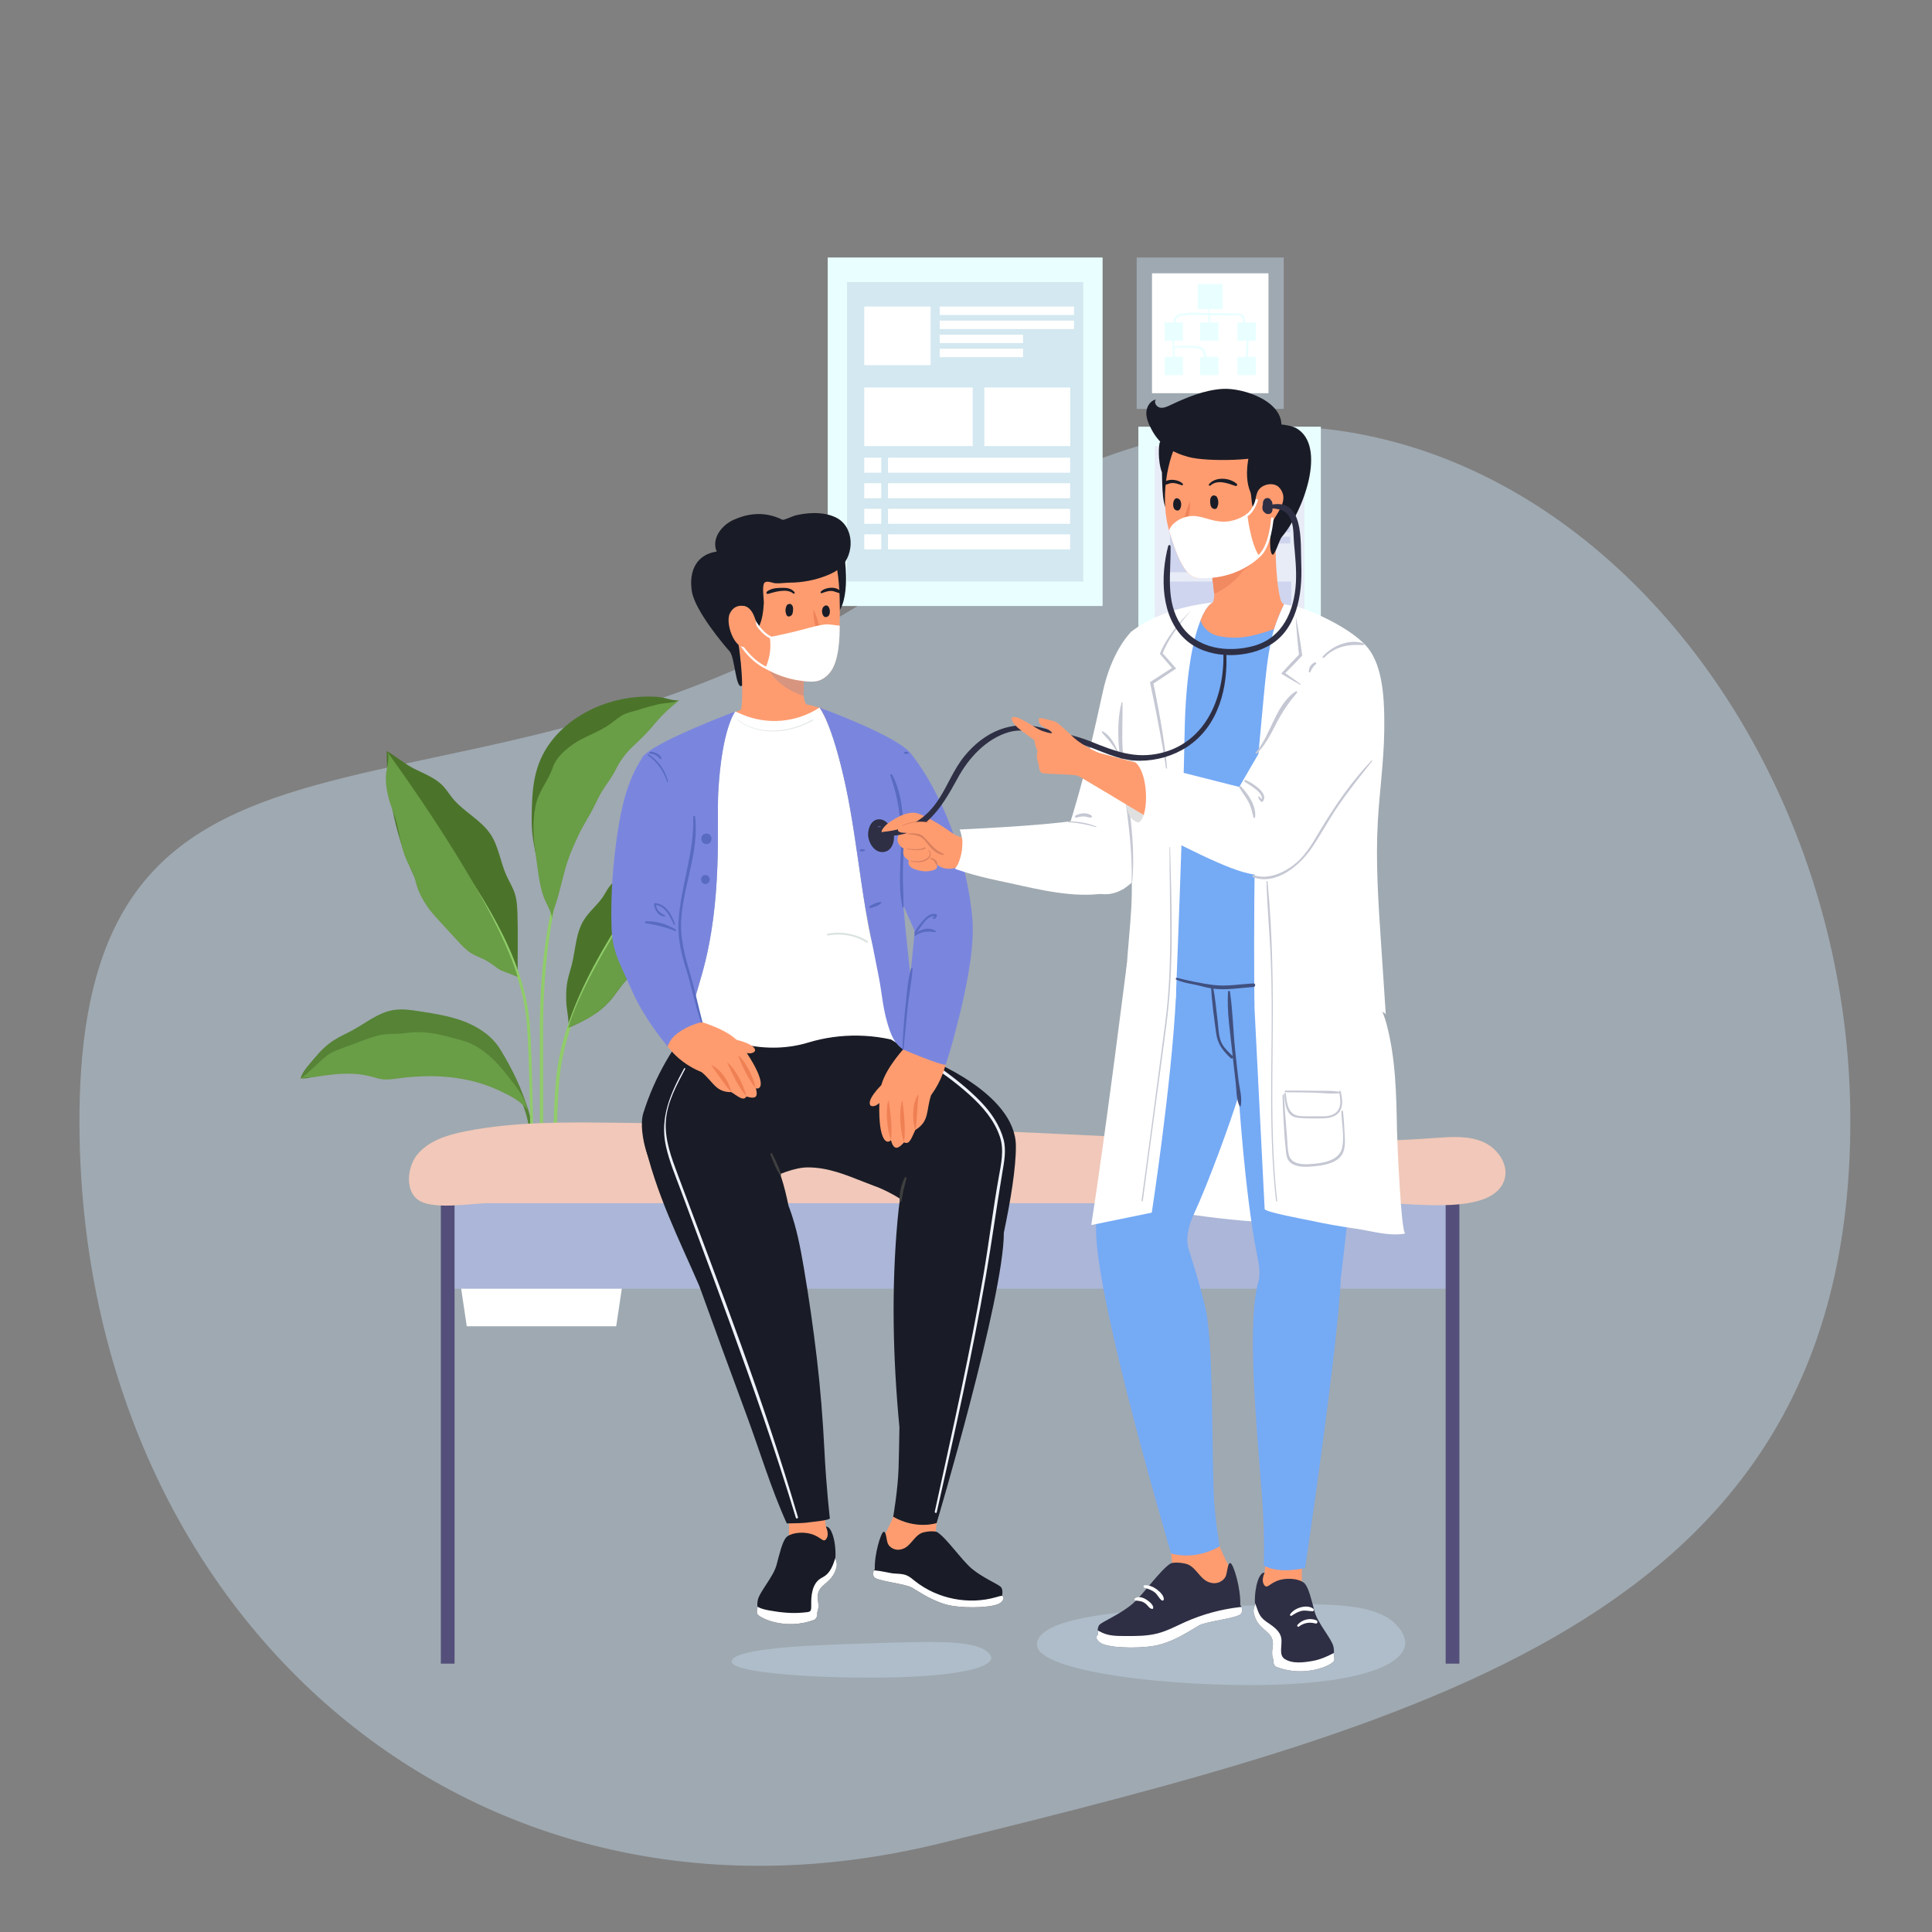 <?xml version="1.0" encoding="utf-8"?>
<!-- Generator: Adobe Illustrator 23.1.0, SVG Export Plug-In . SVG Version: 6.00 Build 0)  -->
<svg version="1.1" xmlns="http://www.w3.org/2000/svg" xmlns:xlink="http://www.w3.org/1999/xlink" x="0px" y="0px"
	 viewBox="0 0 500 500" style="enable-background:new 0 0 500 500;" xml:space="preserve">
<rect x="0" y="0" width="500" height="500" fill="#808080" stroke="none"/>
<style type="text/css">
	.st0{opacity:0.5;fill:#BED3E3;}
	.st1{fill:#E9FFFF;}
	.st2{fill:#FFFFFF;}
	.st3{fill:#E8ECF7;}
	.st4{fill:#CFD5EE;}
	.st5{fill:#4B742A;}
	.st6{fill:#90CC6A;}
	.st7{fill:#568336;}
	.st8{fill:#699D46;}
	.st9{fill:#ABB6D8;}
	.st10{fill:#534E7A;}
	.st11{fill:#F1C8B9;}
	.st12{fill:#191C26;}
	.st13{fill:#FE9C70;}
	.st14{fill:#D79580;}
	.st15{fill:#EF8359;}
	.st16{fill:none;stroke:#FFFFFF;stroke-width:0.561;stroke-miterlimit:10;}
	.st17{fill:#EEF2FA;}
	.st18{fill:#7A86DE;}
	.st19{fill:#EF8054;}
	.st20{fill:#DBE3DF;}
	.st21{fill:none;stroke:#DBE3DF;stroke-width:0.486;stroke-miterlimit:10;}
	.st22{fill:#596BC1;}
	.st23{fill:#3F3F3F;}
	.st24{fill:#2E2F44;}
	.st25{opacity:0.2;}
	.st26{fill:#49161A;}
	.st27{fill:#75AAF5;}
	.st28{fill:#C5C8D3;}
	.st29{fill:#F28A61;}
	.st30{fill:#E0E0E0;}
	.st31{fill:none;stroke:#FFFFFF;stroke-width:0.618;stroke-miterlimit:10;}
	.st32{fill:#40507F;}
</style>
<g id="BACKGROUND">
</g>
<g id="OBJECTS">
	<path class="st0" d="M478.87,290.02c0,126.56-104.86,154.89-235.43,187.01c-122.9,30.23-222.88-60.45-222.88-187.01
		s109.09-61.13,221.95-147.34C359.3,53.48,478.87,163.47,478.87,290.02z"/>
	<rect x="214.21" y="66.64" class="st1" width="71.14" height="90.19"/>
	<rect x="219.2" y="72.97" class="st0" width="61.15" height="77.53"/>
	<rect x="294.17" y="66.64" class="st0" width="38.06" height="39.19"/>
	<rect x="298.14" y="70.73" class="st2" width="30.14" height="31.03"/>
	<rect x="294.61" y="110.43" class="st1" width="47.22" height="56.4"/>
	<rect x="298.84" y="115.48" class="st3" width="38.75" height="46.29"/>
	<rect x="223.67" y="79.33" class="st2" width="17.17" height="15.17"/>
	<g>
		<rect x="223.67" y="118.44" class="st2" width="4.4" height="3.89"/>
		<rect x="229.82" y="118.44" class="st2" width="47.13" height="3.89"/>
	</g>
	<g>
		<rect x="223.67" y="125.06" class="st2" width="4.4" height="3.89"/>
		<rect x="229.82" y="125.06" class="st2" width="47.13" height="3.89"/>
	</g>
	<g>
		<rect x="223.67" y="131.67" class="st2" width="4.4" height="3.89"/>
		<rect x="229.82" y="131.67" class="st2" width="47.13" height="3.89"/>
	</g>
	<g>
		<rect x="223.67" y="138.29" class="st2" width="4.4" height="3.89"/>
		<rect x="229.82" y="138.29" class="st2" width="47.13" height="3.89"/>
	</g>
	<rect x="223.67" y="100.28" class="st2" width="28.06" height="15.17"/>
	<rect x="254.75" y="100.28" class="st2" width="22.23" height="15.17"/>
	<rect x="243.19" y="79.33" class="st2" width="34.77" height="2.19"/>
	<rect x="243.19" y="82.97" class="st2" width="34.77" height="2.19"/>
	<rect x="243.19" y="86.61" class="st2" width="21.57" height="2.19"/>
	<rect x="243.19" y="90.25" class="st2" width="21.57" height="2.19"/>
	<rect x="302.79" y="120.26" class="st4" width="13.69" height="12.1"/>
	<rect x="318.36" y="120.26" class="st4" width="15.55" height="1.75"/>
	<rect x="318.36" y="123.16" class="st4" width="15.55" height="1.75"/>
	<rect x="318.36" y="126.07" class="st4" width="9.64" height="1.75"/>
	<rect x="318.36" y="128.97" class="st4" width="9.64" height="1.75"/>
	<rect x="302.79" y="135.98" class="st4" width="13.69" height="12.1"/>
	<rect x="302.79" y="150.51" class="st4" width="31.39" height="7.8"/>
	<rect x="318.36" y="135.98" class="st4" width="15.55" height="1.75"/>
	<rect x="318.36" y="138.89" class="st4" width="15.55" height="1.75"/>
	<rect x="318.36" y="141.79" class="st4" width="9.64" height="1.75"/>
	<rect x="318.36" y="144.7" class="st4" width="9.64" height="1.75"/>
	<rect x="309.98" y="73.53" class="st1" width="6.46" height="6.46"/>
	<g>
		<g>
			<rect x="301.43" y="83.45" class="st1" width="4.73" height="4.73"/>
			<rect x="310.59" y="83.45" class="st1" width="4.73" height="4.73"/>
			<rect x="320.26" y="83.45" class="st1" width="4.73" height="4.73"/>
		</g>
	</g>
	<g>
		<g>
			<rect x="301.43" y="92.36" class="st1" width="4.73" height="4.73"/>
			<rect x="310.59" y="92.36" class="st1" width="4.73" height="4.73"/>
			<rect x="320.26" y="92.36" class="st1" width="4.73" height="4.73"/>
		</g>
	</g>
	<g>
		<g>
			<path class="st1" d="M312.69,79.93c0,0.63,0.01,1.26,0.03,1.89c0.02,0.61,0.07,1.26,0.23,1.85c0.05,0.18,0.32,0.14,0.32-0.04
				c0.01-0.61-0.08-1.24-0.15-1.84c-0.07-0.62-0.13-1.23-0.16-1.85C312.95,79.75,312.69,79.75,312.69,79.93L312.69,79.93z"/>
		</g>
	</g>
	<g>
		<g>
			<path class="st1" d="M304.41,83.95c-0.59-0.98,0.07-1.88,1.05-2.15c0.88-0.25,1.82-0.29,2.73-0.3c1.89-0.02,3.79,0.05,5.68,0.09
				c1.88,0.03,3.76,0.06,5.64,0.08c0.48,0.01,1.19-0.1,1.62,0.15c0.34,0.2,0.47,0.56,0.55,0.93c0.12,0.59,0.06,1.24,0.39,1.76
				c0.09,0.14,0.34,0.09,0.33-0.09c-0.05-0.71-0.1-1.57-0.36-2.24c-0.27-0.71-0.86-0.98-1.58-1.03c-2.43-0.15-4.89-0.1-7.32-0.14
				c-2.29-0.04-4.68-0.28-6.95,0.08c-0.82,0.13-1.77,0.34-2.23,1.11c-0.36,0.62-0.32,1.38,0.06,1.97
				C304.17,84.43,304.56,84.2,304.41,83.95L304.41,83.95z"/>
		</g>
	</g>
	<g>
		<g>
			<path class="st1" d="M303.43,87.77c0.01,0.95,0.03,1.9,0.08,2.85c0.02,0.47,0.05,0.95,0.09,1.42c0.03,0.45,0.05,0.93,0.16,1.36
				c0.05,0.2,0.34,0.15,0.35-0.05c0.03-0.47-0.04-0.96-0.07-1.42c-0.03-0.46-0.06-0.91-0.08-1.37c-0.04-0.93-0.07-1.86-0.07-2.8
				C303.89,87.47,303.42,87.47,303.43,87.77L303.43,87.77z"/>
		</g>
	</g>
	<g>
		<g>
			<path class="st1" d="M303.73,90.09c1.83-0.16,3.66-0.22,5.49-0.02c0.71,0.08,1.57,0.19,1.99,0.84c0.41,0.64,0.25,1.47,0.6,2.12
				c0.1,0.2,0.44,0.11,0.43-0.12c-0.05-0.75-0.15-1.7-0.58-2.34c-0.43-0.62-1.17-0.85-1.88-0.95c-1.99-0.28-4.11-0.24-6.09,0.13
				C303.5,89.79,303.54,90.11,303.73,90.09L303.73,90.09z"/>
		</g>
	</g>
	<g>
		<g>
			<path class="st1" d="M322.68,87.68c-0.08,0.92-0.15,1.84-0.2,2.76c-0.02,0.46-0.04,0.92-0.05,1.38c0,0.44-0.04,0.9,0.05,1.34
				c0.04,0.23,0.41,0.23,0.46,0c0.09-0.44,0.06-0.89,0.08-1.34c0.01-0.46,0.02-0.92,0.03-1.38c0.02-0.92,0.07-1.84,0.12-2.76
				C323.2,87.36,322.7,87.36,322.68,87.68L322.68,87.68z"/>
		</g>
	</g>
	<g>
		<g>
			<path class="st4" d="M422.13,87.99c0.05,0,0.05-0.08,0-0.08C422.08,87.91,422.08,87.99,422.13,87.99L422.13,87.99z"/>
		</g>
	</g>
	<g>
		<g>
			<path class="st5" d="M175.9,181.13c-0.99,0.48-3.6-0.49-4.72-0.65c-1.48-0.21-3.01-0.24-4.51-0.19
				c-3.07,0.09-6.13,0.61-9.06,1.52c-5.82,1.81-11.27,5.2-14.98,10.09c-4.66,6.13-4.95,12.46-5.03,19.78
				c-0.02,1.85,0.08,3.7,0.36,5.53c0.09,0.56,0.68,4.75,1.22,4.83c0.26,0.04,0.5-0.15,0.69-0.34c2.8-2.72,3.81-6.64,5.79-9.9
				c1.14-1.89,2.7-3.54,3.97-5.37c3.04-4.37,6.11-8.71,9.19-13.05c1.44-2.03,2.88-4.07,4.33-6.1
				C163.12,187.3,175.9,181.13,175.9,181.13z"/>
			<g>
				<path class="st6" d="M139.7,266.74v38.26h0.86v-38.26c0-30.42,6.58-54.21,20.84-71.21l-0.3,0.18
					C146.71,212.87,139.7,236.11,139.7,266.74z"/>
			</g>
			<g>
				<path class="st7" d="M133.33,281.92c2.6,4.28,3.93,9.19,3.93,14.62v8.44h0.1c0.24,0,0.49,0.01,0.74,0.01h0.02v-8.45
					c0-0.99-0.04-1.95-0.13-2.9c-0.14-1.63-0.41-3.2-0.81-4.73c-0.67-2.65-1.72-5.14-3.12-7.44L133.33,281.92z"/>
			</g>
			<path class="st8" d="M142.89,237.88c0.03-1.81,1.03-3.99,1.51-5.77c0.55-2.05,1.09-4.11,1.61-6.17
				c0.93-3.65,2.22-6.68,3.84-10.07c1.23-2.57,2.82-4.87,4.05-7.43c0.57-1.19,1.14-2.37,1.82-3.5c1.21-2.02,2.64-3.71,3.67-5.82
				c1.06-2.16,2.5-4.13,4.24-5.78c1.9-1.81,3.81-3.59,5.46-5.61c2-2.46,4.32-4.63,6.81-6.58c-0.99,0.78-4.12,0.78-5.4,1.08
				c-1.88,0.45-3.75,0.97-5.59,1.57c-1.29,0.42-2.56,0.58-3.77,1.26c-1.22,0.69-2.26,1.64-3.41,2.44c-2.16,1.51-4.65,2.47-7,3.67
				c-2.93,1.5-6.61,4.29-7.67,7.43c-1.17,3.5-3.67,6.13-4.44,9.83c-0.8,3.86-0.67,7.83-0.13,11.71c0.27,1.91,0.53,3.82,0.8,5.73
				c0.3,2.13,0.67,4.18,1.39,6.22C141.23,233.63,142.91,236.29,142.89,237.88z"/>
			<g>
				<path class="st7" d="M77.8,279.08c0.4-1.78,2.45-3.85,3.6-5.25c1.44-1.75,3.06-3.37,4.97-4.6c1.54-0.99,3.25-1.72,4.86-2.6
					c3.46-1.89,6.64-4.57,10.53-5.22c2.29-0.39,4.63-0.03,6.93,0.33c3.9,0.61,7.84,1.22,11.52,2.65c3.68,1.43,7.14,3.75,9.21,7.11
					c3.09,5.01,5.73,10.39,7.34,16.07c-3.8-5.68-20.82-12.6-20.82-12.6l-12.51-0.46l-10.18,1.74c0,0-6.01,1.28-6.01,1.28
					c-1.4,0.3-2.83,0.49-4.23,0.74C81.43,278.55,79.35,279.28,77.8,279.08z"/>
				<path class="st8" d="M136.76,287.58c-0.38-0.6-0.51-1.57-0.78-2.23c-0.69-1.69-1.55-3.01-2.65-4.42
					c-2.43-3.13-4.56-6.09-7.74-8.55c-1.17-0.9-2.41-1.73-3.77-2.32c-1.15-0.51-2.37-0.84-3.59-1.17
					c-3.62-0.99-7.33-1.98-11.08-1.76c-1.36,0.08-2.71,0.32-4.08,0.4c-1.11,0.06-2.22,0.02-3.33,0.13
					c-2.03,0.21-3.96,0.92-5.87,1.63c-1.88,0.7-3.76,1.4-5.64,2.1c-1.19,0.44-2.39,0.89-3.41,1.65c-2.5,1.87-4.51,4.3-7.08,6.15
					c0.61-0.44,2.88-0.33,3.68-0.46c1.57-0.25,3.14-0.49,4.72-0.65c3.22-0.33,6.51-0.34,9.66,0.47c1.06,0.27,2.11,0.64,3.2,0.77
					c1.36,0.16,2.72-0.06,4.08-0.24c5.67-0.75,11.47-0.83,17.08,0.25c3.07,0.59,6.07,1.53,8.9,2.85
					C131.71,283.41,135.16,285.07,136.76,287.58z"/>
			</g>
			<path class="st5" d="M175.8,219.93c-0.01,0.21-0.03,0.42-0.04,0.62l-0.03,0.36c-0.18,2.27-0.54,4.41-1.14,6.62
				c-0.4,1.42-0.51,2.96-0.6,4.5c-1.22,5.08-3.22,10.8-6.51,16.23c-2.18,2.27-4.63,4.32-6.59,6.79c-0.8,1.01-1.51,2.09-2.31,3.1
				c-1.16,1.46-2.44,2.67-3.83,3.71c-2.02,1.37-4.24,2.62-6.67,3.71c-0.34,0.15-0.7,0.3-1.05,0.45c0.46-0.2-0.41-5.43-0.44-6.01
				c-0.13-2.13-0.11-4.28,0.33-6.37c0.28-1.35,0.74-2.67,1.07-4.01c0.98-3.91,1.01-8.17,3.15-11.59c1.4-2.23,3.57-3.89,5.01-6.1
				c0.4-0.62,0.74-1.28,1.14-1.9c0.6-0.92,1.37-1.7,2.22-2.4c0.71-0.58,1.33-1.25,2.02-1.82c0.89-0.74,2.11-1.2,3.09-1.82
				c1.04-0.66,2.03-1.39,2.92-2.24c0.6-0.57,1.16-1.2,1.79-1.74c0.97-0.82,2.11-1.4,3.25-1.93c0.52-0.24,0.96-0.47,1.43-0.77
				c0.48-0.31,1.54-0.62,1.87-1.07C175.49,216.81,175.84,219.25,175.8,219.93z"/>
			<g>
				<path class="st6" d="M142.93,304.98c0.29,0,0.58-0.01,0.86-0.01c0.04-2,0.08-3.97,0.12-5.88c0.19-8.35,0.47-15.63,0.86-19.74
					c1.88-19.54,14.74-38.84,27.75-56.92l-0.7-0.5c-13.09,18.18-26.02,37.59-27.92,57.35c-0.4,4.12-0.67,11.43-0.86,19.8
					C143.01,300.99,142.97,302.96,142.93,304.98z"/>
			</g>
			<path class="st8" d="M175.8,219.92v0.01c-0.01,0.21-0.03,0.42-0.04,0.62l-0.03,0.36c-0.18,2.27-0.54,4.41-1.14,6.62
				c-0.4,1.42-0.51,2.96-0.6,4.5c-0.07,1.46-0.14,2.92-0.4,4.31c-0.54,2.86-1.45,5.68-3.03,8.14c-0.88,1.38-1.94,2.61-3.08,3.78
				c-2.18,2.27-4.63,4.32-6.59,6.79c-0.8,1.01-1.51,2.09-2.31,3.1c-1.16,1.46-2.44,2.67-3.82,3.7c0,0.01-0.01,0.01-0.01,0.01
				c-2.02,1.52-4.26,2.67-6.67,3.71c-0.34,0.15-0.7,0.3-1.05,0.45c5.23-17.65,28.86-49.75,28.86-49.75
				C175.49,216.81,175.84,219.25,175.8,219.92z"/>
			<path class="st5" d="M133.97,252.79c-35.41-14.72-33.89-58.41-33.89-58.41c2.47,1.38,4.58,3.29,7.14,4.58
				c2.6,1.31,5.44,2.35,7.44,4.46c0.93,0.98,1.63,2.14,2.48,3.18c2.88,3.53,7.37,5.58,9.87,9.4c2.07,3.16,2.49,7.11,4.04,10.55
				c0.72,1.59,1.67,3.08,2.2,4.74c0.54,1.7,0.6,3.51,0.67,5.29C134.1,242.01,133.92,247.37,133.97,252.79z"/>
			<g>
				<path class="st6" d="M112.55,215.48c11.12,15.46,22.12,31.95,23.72,48.66c0.47,4.97,0.76,14.77,0.91,24.77
					c0.06,3.42,0.09,6.87,0.13,10.15c0.01,2.05,0.03,4.04,0.04,5.91c0.24,0,0.49,0.01,0.74,0.01c-0.01-1.88-0.03-3.87-0.05-5.93
					c-0.01-1.77-0.04-3.58-0.06-5.42c-0.14-11.54-0.42-23.8-0.98-29.57c-1.63-16.9-12.68-33.48-23.86-49.02
					c-0.12-0.17-0.35-0.21-0.52-0.09C112.47,215.1,112.43,215.33,112.55,215.48z"/>
			</g>
			<path class="st8" d="M133.97,252.79c-1.35-0.56-2.74-0.99-4.06-1.55c-1.25-0.53-2.24-1.56-3.38-2.27
				c-1.43-0.9-3.1-1.36-4.54-2.24c-1.38-0.85-2.5-2.06-3.59-3.26c-1.53-1.67-3.06-3.33-4.59-5c-1.26-1.37-2.52-2.75-3.54-4.31
				c-1.14-1.74-2.19-3.84-2.67-5.87c-0.46-1.97-1.37-3.58-2.25-5.42c-1.14-2.39-1.58-4.82-2.14-7.41c-0.27-1.24-0.53-2.48-0.9-3.68
				c-0.33-1.08-0.75-2.14-1.11-3.21c-0.9-2.71-1.58-5.59-1.27-8.45c0.16-1.54,1.18-4.33,0.16-5.71
				C100.16,194.48,127.83,232.1,133.97,252.79z"/>
		</g>
		<g>
			<polygon class="st2" points="140.13,302.1 165.62,302.1 159.47,343.24 140.13,343.24 120.8,343.24 114.65,302.1 			"/>
		</g>
	</g>
	<g>
		
			<rect x="115.86" y="306.55" transform="matrix(-1 -4.489354e-11 4.489354e-11 -1 491.773 640.071)" class="st9" width="260.04" height="26.97"/>
		<g>
			
				<rect x="374.13" y="301.71" transform="matrix(-1 -4.410928e-11 4.410928e-11 -1 751.816 732.259)" class="st10" width="3.55" height="128.83"/>
			
				<rect x="114.09" y="301.71" transform="matrix(-1 -4.410706e-11 4.410706e-11 -1 231.73 732.259)" class="st10" width="3.55" height="128.83"/>
		</g>
		<path class="st11" d="M107.87,310.27c3.65,3.11,13.94,1.11,18.63,1.11c14.34,0,28.68,0,43.02,0c33.49,0,66.98,0,100.47,0
			c29.43,0,58.86,0,88.29,0c7.77,0,27.85,3.17,31.01-5.88c1.38-3.95-1.65-8.33-5.49-9.98c-3.84-1.65-8.2-1.32-12.37-1.02
			c-37.77,2.71-75.69-0.19-113.53-1.78c-32.82-1.38-65.68-1.77-98.53-2.16c-12.94-0.15-25.99-0.3-38.69,2.17
			c-4.74,0.92-9.74,2.41-12.77,6.17C105.62,301.76,104.72,307.59,107.87,310.27z"/>
	</g>
	<g>
		<g>
			<path class="st12" d="M180.99,262.81c-6.57,7.23-11.56,15.9-14.49,25.22c-0.86,2.73-0.13,6.96,0.68,9.67
				c1.83,6.1,4.8,10.39,10.51,11.71c2.61,0.6,5.3,0.51,7.97,0.42c6.45-0.22,16.4-7.74,23.46-7.71c10.38,0.03,17.98,7.53,27.37,6.17
				c3.75-0.55,4.67-3.25,7.14-6.4c2.96-3.78,5.13-10.75,3.96-15.57c-2.76-11.36-18.06-18.71-19.6-27.96"/>
		</g>
		<g>
			<path class="st12" d="M218.67,145.05c0,0,1.67,12.11-3.11,14.6c-3.8,1.98-1.88-12.44-1.88-12.44"/>
			<path class="st13" d="M189.83,184.47c0,0,3.21,3.08,4.49,6.05c5.96,1.33,9.33,1.46,13.54,0.18c2.44-0.75,7.04-3.74,7.36-5.58
				c-0.92-1.73-3.98-2.09-5.27-2.56c-0.45-0.08-0.99-0.14-1.16-0.27l-0.04-0.04c-0.2-0.14-0.34-0.26-0.38-0.41
				c-0.26-0.86-0.36-1.25-0.37-1.71c-0.03-0.36-0.01-0.76-0.01-1.48c-0.05-1.78-0.07-3.74-0.07-3.74l-3.39-1.68l-13.65-10.7
				l0.26,4.05c0,0,1.55,11.68,0.68,16.9C191.75,183.92,190.2,184.17,189.83,184.47z"/>
			<path class="st14" d="M198.2,171.78c0,0,1.56,5.62,9.8,8.34c-0.03-0.36-0.01-0.76-0.01-1.48c-0.05-1.78-0.07-3.74-0.07-3.74
				l-3.39-1.68L198.2,171.78z"/>
			<path class="st13" d="M217.24,163.1c-0.01,0.18-0.01,0.36-0.02,0.54c-0.16,3.33-0.48,8.2-2.57,10.57
				c-2.33,2.65-4.58,2.37-8.07,1.85c-2.76-0.41-5.87-1.51-8.54-3.06c-1.99-1.16-3.74-2.58-4.9-4.16c-1.26-1.71-3.43-2.08-4.28-4
				c-2.52-5.67-0.44-10.73,3.79-15.27c3.91-4.2,15.72-9.78,21.41-7.69C217.64,143.2,217.49,157.73,217.24,163.1z"/>
			<path class="st12" d="M214.22,148.84c-0.02,0.01-0.04,0.02-0.07,0.03c-3.1,1.26-6.42,1.9-9.77,1.92
				c-1.24,0.01-2.49,0.25-3.72,0.16c-0.73-0.06-2.04-0.71-2.72-0.22c-0.85,0.62-0.21,4.39-0.26,5.37c-0.13,2.27-0.49,4.65-1.3,6.06
				c-0.74,1.3-0.59-4.71-3.85-5.33c-2.01-0.38-0.48,8.44-1.56,9.03c0.48,2.54,1.12,8.43,1.08,11.58c-1.66,1.26-1.82-7.3-3.22-8.86
				c-1.4-1.55-8.95-10.49-9.77-15.5c-0.89-5.51,1.38-9.62,6.41-10.33c-1.41-3.44,1.35-6.87,4.45-8.25
				c3.03-1.35,7.55-2.49,12.57,0.01c0.34,0.17,2.77-0.97,3.26-1.09c1.18-0.29,2.39-0.49,3.61-0.58c2.32-0.17,4.79,0.03,6.91,1.05
				c4.85,2.33,5.03,9.46,1.22,13C216.58,147.76,215.41,148.35,214.22,148.84z"/>
			<g>
				<path class="st15" d="M210.55,157.66c0.63,1.49,1.07,2.96,1.55,4.43c0.06,0.18,0.11,0.39,0.16,0.51
					c0.07,0.17,0.16,0.36,0.23,0.59c0.03,0.12,0.06,0.24,0.07,0.42c0.01,0.19-0.06,0.39-0.17,0.54c-0.23,0.3-0.47,0.37-0.62,0.45
					c-0.63,0.34-1.27,0.8-1.9,1.3c0.31-0.76,0.81-1.41,1.48-1.96c0.18-0.13,0.31-0.24,0.31-0.27c0-0.01-0.01-0.01-0.01-0.02
					c-0.01-0.02-0.03-0.09-0.06-0.16l-0.23-0.5c-0.1-0.23-0.15-0.41-0.22-0.6C210.68,160.87,210.4,159.28,210.55,157.66z"/>
			</g>
			<g>
				<g>
					<path class="st12" d="M203.89,156.55c-0.25,0.36-0.13,0.7-0.09,1.11c0.02,0.19,0.03,0.37,0.01,0.56c0,0.07-0.01,0.14-0.03,0.21
						c0.23-0.15,0.27-0.19,0.13-0.12c0.19,0.05,0.37,0.1,0.56,0.15c-0.09-0.1-0.07-0.47-0.07-0.58c0.02-0.25,0.12-0.45,0.25-0.66
						c-0.27,0.07-0.53,0.14-0.8,0.21c0.03,0.03,0.06,0.05,0.09,0.08c0.37,0.41,1.12-0.02,0.94-0.55c-0.09-0.27-0.18-0.42-0.44-0.54
						c-0.28-0.13-0.64-0.09-0.8,0.21c-0.47,0.86-0.46,1.74-0.05,2.6c0.09,0.18,0.35,0.34,0.56,0.32c0.69-0.07,0.98-0.59,1.06-1.23
						c0.08-0.63,0.13-1.65-0.55-1.97C204.37,156.21,204.08,156.28,203.89,156.55L203.89,156.55z"/>
				</g>
			</g>
			<g>
				<g>
					<path class="st12" d="M213.39,157.19c-0.07,0.27,0.03,0.49,0.08,0.75c0.03,0.15,0.04,0.32,0.03,0.48
						c-0.01,0.1-0.13,0.35,0.03,0.3c0.13,0.02,0.26,0.03,0.39,0.05c-0.17-0.08-0.1-0.39-0.06-0.51c0.02-0.09,0.05-0.17,0.1-0.25
						c0.1-0.12,0.1-0.13-0.01-0.04c-0.17-0.02-0.33-0.04-0.5-0.07c-0.1-0.19-0.12-0.18-0.04,0.02c0.03,0.1,0.04,0.21,0.04,0.31
						c0,0.05,0,0.11,0,0.16c-0.1,0.33,0.11,0.35,0.64,0.07c0.02-0.14-0.06-0.24-0.02-0.4c0.05-0.19,0.17-0.35,0.22-0.54
						c0.13-0.47-0.44-0.99-0.88-0.68c-0.57,0.4-0.71,1.16-0.58,1.82c0.12,0.64,0.72,1.29,1.4,0.89c1.06-0.63,0.48-3.58-0.88-2.71
						c-0.54,0.34-0.7,1.12-0.59,1.7c0.1,0.51,0.39,1.27,1.04,1.15c1.1-0.2,1.01-2.61-0.12-2.71
						C213.55,156.97,213.42,157.07,213.39,157.19L213.39,157.19z"/>
				</g>
			</g>
			<g>
				<g>
					<path class="st12" d="M205.61,153.23c-0.87-1.04-2.01-1.12-3.31-1.1c-1.32,0.02-2.83,0.11-3.86,1.02
						c-0.25,0.22,0.01,0.64,0.32,0.55c1.76-0.51,4.87-1.48,6.5-0.12C205.5,153.79,205.82,153.48,205.61,153.23L205.61,153.23z"/>
				</g>
			</g>
			<g>
				<g>
					<path class="st12" d="M212.64,153.52c0.85-0.28,1.62-0.63,2.54-0.58c0.83,0.04,1.49,0.51,2.29,0.58
						c0.14,0.01,0.2-0.15,0.15-0.26c-0.79-1.69-4.16-1.34-5.21-0.13C212.28,153.29,212.41,153.6,212.64,153.52L212.64,153.52z"/>
				</g>
			</g>
			<g>
				<path class="st16" d="M194.04,158.28c0,0,2.76,6.8,6.97,7.11"/>
				<path class="st16" d="M191.12,165.84c0,0,2.93,5.45,8.05,7.37"/>
				<path class="st2" d="M217.31,161.91c0,2.79-0.07,9.36-2.66,12.31c-2.33,2.65-4.58,2.37-8.07,1.85
					c-2.76-0.41-5.87-1.51-8.54-3.06c0.76-1.65,1.75-4.65,1.16-8.14c0,0,5.03-0.99,8.27-1.87c3.24-0.88,4.54-1.2,5.85-1.37
					C214.62,161.45,216.36,161.89,217.31,161.91z"/>
			</g>
			<path class="st13" d="M195.11,159.39c-0.19-0.45-0.62-1.4-1.47-2.06c-0.9-0.7-3.51-1.2-4.77,1.46
				c-1.39,2.92,2.02,11.23,5.18,7.85C196.52,163.97,195.85,161.11,195.11,159.39z"/>
			<path class="st13" d="M190.45,159.44c0,0,0.99-1.57,2.56-0.33c1.28,1.01,1.55,5,0.01,5.74c-1.58,0.75-2.85-1.18-1.95-2.78
				c0.18-0.31,0.43-0.51,0.69-0.58c1.33-0.37,1.15-1.75,0.54-2.2C191.92,159.02,191.12,158.97,190.45,159.44z"/>
		</g>
		<g>
			<g>
				<g>
					<path class="st13" d="M232.01,389.73c-0.54,2.97-2.88,7.11-2.88,7.11l0.18,6.28l3.35,1.5l9.49-8.25c0,0,0.57-4.77,0.4-4.67
						L232.01,389.73z"/>
					<path class="st12" d="M258.95,414.77c-1.48,1.24-8.26,1.53-12.64,0.79c-4.38-0.73-8.52-3.66-10.3-4.69
						c-1.79-1.04-9.13-1.68-9.8-2.75c-0.44-0.72-0.22-1.37-0.02-1.73c0.11-0.18,0.21-0.29,0.21-0.29c-0.15-3.82,1.57-9.48,2.27-9.67
						c0.7-0.18,0.71,2.28,1.15,3.15c0.42,0.88,1.96,2.06,4.04,1.18c2.1-0.89,2.91-3.73,5.3-4.23c2.4-0.5,3.38-0.03,3.38-0.03
						c2.5,1.6,6.27,7.2,8.96,9.47c2.69,2.26,6.74,3.98,7.47,4.69c0.74,0.71,0.36,2.3,0.36,2.3s0.02,0.01,0.05,0.03
						C259.56,413.11,260.22,413.69,258.95,414.77z"/>
				</g>
				<path class="st12" d="M262.91,296.6c-0.05-13.83-23.08-22.64-23.08-22.64l-20.88,12.37c0,0-0.95,17.45,6.93,20.41
					c2.89,1.09,5.23,2.33,7.04,3.48c-0.25,1.77-0.44,3.54-0.61,5.31c-1.65,17.89-1.24,35.93,0.46,53.83
					c-0.06,3.74-0.12,7.35-0.22,10.57c-0.18,5.69-1.39,12.61-1.39,12.61c6.09,3.42,11.24,1.62,11.24,1.62s17.39-58.37,17.39-75.08
					c0-0.01,0-0.04,0-0.06C261.55,310.66,262.93,302.35,262.91,296.6z"/>
			</g>
			<path class="st2" d="M258.95,414.77c-1.48,1.24-8.26,1.53-12.64,0.79c-4.38-0.73-8.52-3.66-10.3-4.69
				c-1.79-1.04-9.13-1.68-9.8-2.75c-0.44-0.72-0.22-1.37-0.02-1.73c1.99,0.17,4.1,0.73,4.94,0.81c1.17,0.1,2.38,0.05,3.47,0.49
				c0.85,0.35,1.56,0.97,2.27,1.55c5.79,4.56,13.8,6.14,20.88,4.12c0.53-0.15,1.08-0.34,1.62-0.37
				C259.56,413.11,260.22,413.69,258.95,414.77z"/>
		</g>
		<g>
			<g>
				<path class="st17" d="M228.26,267.49c7.79,5.15,15.73,9.59,22.71,15.91c3.35,3.03,6.4,6.52,7.83,10.88
					c1.1,3.37,0.29,6.97-0.32,10.36c-1.51,8.42-2.53,16.91-3.97,25.34c-1.65,9.61-3.54,19.18-5.54,28.73
					c-2.28,10.85-4.69,21.67-7.05,32.51c-0.07,0.33,0.43,0.47,0.51,0.14c4.59-20.32,9.17-40.66,12.73-61.19
					c1.54-8.88,2.74-17.8,4.24-26.68c0.48-2.81,1.07-5.83,0.31-8.64c-0.98-3.65-3.21-6.92-5.8-9.62c-3.37-3.52-7.32-6.56-11.28-9.38
					c-4.47-3.18-9.2-6.37-14.19-8.66C228.24,267.1,228.07,267.37,228.26,267.49L228.26,267.49z"/>
			</g>
		</g>
		<g>
			<path class="st2" d="M235.1,263.59c0.16,0.67,0.23,1.37,0.28,2.16c0.02,0.4-0.15,4.59-0.15,4.59c-8.35-2.91-17.63-3.1-26.09-0.52
				c-5.14,1.57-10.79,1.69-16.05,0.58c-2.68-0.57-5.29-1.46-7.75-2.65c-0.82-0.4-6.74-3.3-6.57-4.25c0.66-3.87,1.84-7.65,2.91-11.42
				c0.8-2.83,1.45-5.67,1.97-8.49c3.01-16.2,1.86-31.58,2.24-38.66c0.89-16.18,4.27-20.66,4.39-20.8l1.67,0.72
				c6.58,2.83,14.13,2.19,20.13-1.72c0,0,0.81,0.93,2.06,3.95c0.4,0.96,0.84,2.13,1.32,3.55c1.02,3.06,2.21,7.26,3.44,12.99
				c2.88,13.45,4.94,35.31,7.24,41.76c1.58,4.43,3.86,8.64,6.13,12.74c0.73,1.32,1.56,2.59,2.25,3.93
				C234.79,262.56,234.97,263.07,235.1,263.59z"/>
			<path class="st18" d="M185.89,204.92c-0.46,8.32,1.21,28.05-4.21,47.14c-0.67,2.37-1.25,4.29-1.75,5.87
				c-1.12,3.52-1.83,5.26-2.25,6.1c-0.76,0.36-1.48,0.73-2.15,1.09c-1.06,0.56-3.68,2.87-4.95,2.3c-0.38-0.17-0.65-0.51-0.88-0.86
				c-1.27-1.92-0.54-3.95-0.2-6.06c0.1-0.64,0.2-1.29,0.31-1.97c0.31-2.01,0.62-4.2,0.92-6.5c1.04-8.1,1.88-17.61,1.57-25.66
				c-0.4-10.09-2.64-17.06-4.35-21.9c-1.38-3.93-2.41-6.47-1.83-8.2c0.08-0.24,0.26-0.5,0.55-0.79c1.62-1.71,6.35-4.1,11.4-6.34
				c4.46-1.98,9.17-3.85,12.2-5.01C190.17,184.26,186.79,188.74,185.89,204.92z"/>
			<path class="st18" d="M237.23,264.5c0.23,2.88-0.17,5.67-2.76,7.48c-1.41-0.61-2.5-1.81-3.25-3.15s-1.2-2.82-1.63-4.3
				c-1.1-3.74-1.37-7.59-2.11-11.43c-1.51-7.87-3.21-15.66-4.39-23.59c-1.29-8.65-2.36-17.36-4.19-25.91
				c-1.8-8.39-3.5-13.51-4.76-16.54c-1.22-2.93-2.02-3.89-2.06-3.94c2.23,0.83,6.13,2.32,10.14,4.07
				c5.27,2.29,10.76,5.02,13.02,7.28c0.34,0.34,0.62,0.67,0.85,1.01c1.51,2.15,1.02,4.28,0.01,7.03c-1.12,3.07-2.88,6.89-3.23,12.34
				c-0.12,1.86-0.09,4.48,0.06,7.56c0.17,3.53,0.47,7.67,0.85,11.94c0.37,4.19,0.8,8.52,1.23,12.53c0.19,1.89,0.4,3.72,0.59,5.43
				c0.04,0.36,0.08,0.72,0.12,1.07c0.19,1.71,0.38,3.29,0.54,4.69C236.49,259.99,237.05,262.27,237.23,264.5z"/>
			<g>
				<path class="st13" d="M245.25,269.11c0,0,1.06,7.04-4.28,14.31c-1.34,3.97-0.35,6.76-4.08,9c-1.01,2.08-1.48,3.94-2.92,3.22
					c-1.28,1.44-2.59,2.46-3.39-0.56c-1.41,1.41-3.49-0.73-2.94-11.11c0.05-4.43,2.35-8.69,9.88-16.6
					C242.28,265.7,245.25,269.11,245.25,269.11z"/>
				<path class="st13" d="M228.08,280.84c0,0-4.03,3.93-2.75,5.31c1.04,0.53,2.25-0.7,2.25-0.7S236.92,276.75,228.08,280.84z"/>
				<g>
					<path class="st19" d="M230.58,295.09c-0.6-1.69-0.86-3.42-1.01-5.17c-0.06-0.87-0.09-1.75-0.05-2.63
						c0.06-0.87,0.09-1.8,0.5-2.62c0.02,0.88,0.23,1.72,0.32,2.59c0.12,0.86,0.2,1.72,0.28,2.59
						C230.73,291.57,230.81,293.31,230.58,295.09z"/>
				</g>
				<g>
					<path class="st19" d="M233.96,295.65c-0.58-1.78-0.82-3.59-0.94-5.42c-0.04-0.91-0.06-1.83,0.01-2.75
						c0.07-0.91,0.17-1.86,0.52-2.73l0.31,2.72c0.1,0.9,0.17,1.8,0.23,2.71C234.17,291.98,234.21,293.8,233.96,295.65z"/>
				</g>
				<g>
					<path class="st19" d="M236.89,292.43c-0.27-0.77-0.41-1.55-0.5-2.34c-0.09-0.79-0.1-1.58-0.06-2.38
						c0.05-0.79,0.15-1.59,0.37-2.37c0.21-0.77,0.51-1.56,1.05-2.18c-0.13,0.8-0.18,1.56-0.23,2.32l-0.13,2.29
						C237.27,289.3,237.2,290.84,236.89,292.43z"/>
				</g>
			</g>
			<path class="st18" d="M248.56,261.78c-0.05,0.19-0.09,0.38-0.14,0.57c-2.46,10.03-3.71,13.22-3.71,13.22
				c-1.74,0-11.01-3.97-11.01-3.97l0.93-9.38l0.22-2.19l0.76-7.72l1.12-11.3c0,0-1.18-2.76-2.94-6.66
				c-3.56-7.93-9.5-20.56-12.76-24.31l12.07-11.66l2.99-2.89c7.02,8.92,14.05,25.32,15.55,42.25
				C252.24,244.46,250.42,254.1,248.56,261.78z"/>
			<g>
				<path class="st13" d="M171.16,268.19c0,0,2.61,6.13,10.44,9.29c3.02,2.5,3.6,5.21,7.67,5.16c1.83,1.15,3.11,2.41,3.91,1.13
					c1.73,0.52,3.27,0.68,2.42-2.11c1.82,0.43,2.42-2.29-3.11-10.29c-2.22-3.5-6.14-5.77-16.02-8.36
					C171.85,264.02,171.16,268.19,171.16,268.19z"/>
				<path class="st13" d="M190.59,269.1c0,0,5.14,1.15,4.8,2.87c-0.57,0.94-2.13,0.55-2.13,0.55S181.54,270.18,190.59,269.1z"/>
				<g>
					<path class="st19" d="M195.59,281.66c-1.08-1.29-1.88-2.71-2.64-4.14c-0.36-0.73-0.72-1.45-1.04-2.2
						c-0.35-0.74-0.59-1.51-0.99-2.23c0.75,0.44,1.23,1.17,1.71,1.83c0.48,0.68,0.88,1.39,1.26,2.12
						C194.63,278.5,195.26,280.01,195.59,281.66z"/>
				</g>
				<g>
					<path class="st19" d="M193.17,283.77c-1.13-1.34-1.99-2.8-2.81-4.29c-0.4-0.75-0.79-1.5-1.14-2.27l-1.07-2.33
						c0.72,0.52,1.27,1.22,1.78,1.91c0.51,0.7,0.94,1.44,1.36,2.18C192.09,280.49,192.79,282.06,193.17,283.77z"/>
				</g>
				<g>
					<path class="st19" d="M189.27,282.64c-1.05-1.09-1.87-2.28-2.71-3.45l-1.22-1.76c-0.42-0.58-0.82-1.16-1.3-1.75
						c0.74,0.22,1.37,0.7,1.93,1.2c0.56,0.51,1.03,1.1,1.47,1.7c0.42,0.62,0.8,1.25,1.11,1.93
						C188.85,281.19,189.12,281.89,189.27,282.64z"/>
				</g>
			</g>
			<path class="st18" d="M181.6,264.5c0,0-2.31,0.55-4.59,1.82c-1.84,1.02-3.64,2.5-4.21,4.52c0,0-0.89-1.05-2.17-2.74
				c-0.58-0.78-1.25-1.7-1.95-2.71c-1.67-2.42-3.52-5.41-4.85-8.4c-4.03-9.04-5.43-10.88-5.59-17.8
				c-0.18-7.88,0.39-15.72,1.55-23.52c1.01-6.72,2.54-13.66,6.33-19.4c0.17-0.26,0.34-0.52,0.53-0.77c0-0.01,0.01-0.01,0.01-0.02
				l0,0l3.42,4.55l9.04,12c1.7,5.7-3.43,29.23-3.43,29.23l3.56,14.01l0.43,1.71l0.24,0.94L181.6,264.5z"/>
			<g>
				<g>
					<path class="st20" d="M190.93,186.36c5.63,4.37,13.74,3.39,19.53,0.04c0.08-0.04-0.1-0.2-0.17-0.17
						c-5.7,3.3-13.74,4.35-19.29,0.04C190.89,186.18,190.82,186.27,190.93,186.36L190.93,186.36z"/>
				</g>
			</g>
			<path class="st21" d="M224.53,243.87c0,0-4.06-3.16-10.46-1.98"/>
		</g>
		<g>
			<g>
				<g>
					<path class="st13" d="M213.73,395.11l-0.43-4.1l-9.1,0.2l0.01,6.13l1.66,6.45c0,0,7.25,0.07,7.31-0.07
						c0.06-0.15,1.74-7.2,1.74-7.2L213.73,395.11z"/>
					<path class="st12" d="M216.47,405.61c-1.16,4.77-5.53,4.16-4.78,8.64c0.23,1.35,0.12,2.31-0.19,3.04
						c0.15,1.55-0.78,1.91-0.78,1.91c-7.57,2.89-14.61-0.61-14.79-1.65c-0.12-0.69,0.03-0.84,0.12-1.61
						c-0.01-0.04-0.01-0.08-0.01-0.12c-0.08-0.5-0.05-1.12,0.09-1.78c0.43-2.06,4.04-6,4.84-9.03c0.79-3.03,1.47-5.82,2.39-7.01
						c0.92-1.19,4.04-1.76,6.63-0.99c2.58,0.77,3.07,2.43,3.89,1.2c0.82-1.24-0.14-3.09-0.14-3.09c1.33-0.34,2.7,3.71,2.46,8.07
						c0,0.06-0.01,0.14-0.01,0.21C216.46,403.99,216.69,404.71,216.47,405.61z"/>
				</g>
				<path class="st12" d="M213.34,375c-0.38-7.56-1.03-15.75-1.92-23.3c-0.93-7.91-2.06-15.8-3.4-23.65
					c-0.88-5.17-1.87-10.37-3.69-15.31c-0.08-0.21-0.17-0.42-0.25-0.63c-1.03-5.04-2.38-10.06-4.98-14.33
					c-2.96-4.86-7.83-8.66-13.14-8.59c-1.78,0.02-3.62,0.52-4.95,1.82c-1.23,1.21-14.81,1.99-14.43,3.76
					c3.05,14.06,9.3,26.22,14.41,38.06c4.03,11.14,8.09,22.28,12.21,33.39c3.46,9.34,6.31,18.99,10.42,28.04
					c1.99-0.07,3.94,0.01,5.87-0.3c0.29-0.05,5.29-0.49,5.27-1.04C214.77,392.87,213.87,385.56,213.34,375z"/>
			</g>
			<path class="st2" d="M216.47,405.61c-1.16,4.77-5.53,4.16-4.78,8.64c0.23,1.35,0.12,2.31-0.19,3.04
				c0.15,1.55-0.78,1.91-0.78,1.91c-7.57,2.89-14.61-0.61-14.79-1.65c-0.12-0.69,0.03-0.84,0.12-1.61
				c-0.01-0.04-0.01-0.08-0.01-0.12c0.92,0.54,1.99,0.77,3.04,0.96c2.89,0.53,5.86,0.84,8.8,0.55c1.9-0.18,2.1-0.09,2.06-1.95
				c-0.04-2.36,0.19-5.43,2.38-6.84c0.36-0.24,0.75-0.41,1.1-0.65c1.53-1.02,2.19-2.91,2.76-4.67c0-0.01,0.01-0.03,0.02-0.04
				c0,0.06-0.01,0.14-0.01,0.21C216.46,403.99,216.69,404.71,216.47,405.61z"/>
		</g>
		<path class="st0" d="M189.36,430.07c0.09,3.02,24.66,4.53,43.11,4c18.45-0.53,25.87-3.22,23.7-5.92
			c-3.29-4.09-15.06-3.31-33.51-2.79C204.21,425.9,189.27,427.04,189.36,430.07z"/>
		<g>
			<g>
				<path class="st22" d="M182.82,218.45c1.76,0,1.76-2.73,0-2.73C181.06,215.71,181.06,218.45,182.82,218.45L182.82,218.45z"/>
			</g>
		</g>
		<g>
			<g>
				<path class="st22" d="M182.55,228.78c1.49,0,1.49-2.31,0-2.31C181.06,226.46,181.06,228.78,182.55,228.78L182.55,228.78z"/>
			</g>
		</g>
		<g>
			<g>
				<path class="st22" d="M167.68,195.49c2.36,1.65,4.07,4.04,4.95,6.78c0.05,0.15,0.28,0.09,0.24-0.07c-0.73-2.95-2.48-5.35-5.03-7
					C167.67,195.09,167.51,195.37,167.68,195.49L167.68,195.49z"/>
			</g>
		</g>
		<g>
			<g>
				<path class="st22" d="M233.85,234.81c0-3.2-0.24-6.38-0.17-9.59c0.07-3.14,0.23-6.28,0.18-9.43c-0.08-5.1-0.51-10.74-2.97-15.32
					c-0.14-0.26-0.6-0.08-0.49,0.21c1.98,5.56,2.8,10.93,2.79,16.84c-0.01,5.66-0.84,11.75,0.38,17.32
					C233.61,235.01,233.85,234.97,233.85,234.81L233.85,234.81z"/>
			</g>
		</g>
		<g>
			<g>
				<path class="st22" d="M174.89,240.55c-2.33-1.38-5.01-2.24-7.74-2.12c-0.27,0.01-0.36,0.44-0.07,0.49
					c2.65,0.45,5.15,0.99,7.64,2.03C174.95,241.04,175.09,240.67,174.89,240.55L174.89,240.55z"/>
			</g>
		</g>
		<g>
			<g>
				<path class="st22" d="M174.67,239.11c-0.89-2.43-2.25-5.15-5.15-5.4c-0.13-0.01-0.26,0.13-0.25,0.25
					c0.06,1.44,1.13,3.23,2.74,3.22c0.14,0,0.21-0.2,0.07-0.27c-1.26-0.67-2.26-1.35-2.31-2.95c-0.08,0.08-0.17,0.17-0.25,0.25
					c2.69,0.24,3.84,2.87,4.82,5.03C174.43,239.44,174.75,239.31,174.67,239.11L174.67,239.11z"/>
			</g>
		</g>
		<g>
			<g>
				<path class="st22" d="M225.36,235.01c0.91-0.27,2.04-0.62,2.71-1.31c0.09-0.1,0.03-0.26-0.11-0.26c-0.97,0-2,0.57-2.83,1.03
					C224.83,234.63,225.03,235.11,225.36,235.01L225.36,235.01z"/>
			</g>
		</g>
		<g>
			<g>
				<path class="st22" d="M222.81,220.33c0.32,0.04,0.56-0.01,0.87-0.06c0.21-0.04,0.21-0.39,0-0.43c-0.31-0.06-0.55-0.11-0.87-0.06
					C222.45,219.82,222.45,220.29,222.81,220.33L222.81,220.33z"/>
			</g>
		</g>
		<g>
			<g>
				<path class="st22" d="M233.84,271.6c0.36-3.49,0.66-6.99,1.02-10.48c0.36-3.48,1.05-6.93,1.33-10.41
					c0.02-0.24-0.35-0.28-0.41-0.06c-0.92,3.21-1.13,6.75-1.48,10.06c-0.38,3.63-0.65,7.25-0.75,10.89
					C233.55,271.79,233.82,271.78,233.84,271.6L233.84,271.6z"/>
			</g>
		</g>
		<g>
			<g>
				<path class="st22" d="M237,241.53c1.35-1.32,2.8-4.81,5.09-4.41c-0.07-0.09-0.14-0.19-0.21-0.28c-0.05,0.33-0.21,0.54-0.49,0.63
					c-0.12,0.06-0.08,0.24,0.04,0.28c0.63,0.19,1.02-0.31,1.03-0.91c0-0.12-0.09-0.25-0.21-0.28c-1.07-0.22-1.96,0.25-2.72,0.99
					c-1.07,1.03-2.13,2.43-2.86,3.71C236.54,241.48,236.83,241.7,237,241.53L237,241.53z"/>
			</g>
		</g>
		<g>
			<g>
				<path class="st22" d="M236.97,242.12c1.58-1.1,3.17-1.14,5-0.87c0.21,0.03,0.36-0.24,0.15-0.37c-1.72-1.08-4.03-0.43-5.43,0.89
					C236.52,241.94,236.76,242.27,236.97,242.12L236.97,242.12z"/>
			</g>
		</g>
		<g>
			<g>
				<path class="st22" d="M235.06,194.68c-0.33-0.16-0.75-0.17-1.08,0.01c-0.11,0.06-0.11,0.23,0,0.3c0.33,0.18,0.75,0.16,1.08,0.01
					C235.18,194.93,235.18,194.73,235.06,194.68L235.06,194.68z"/>
			</g>
		</g>
		<g>
			<g>
				<path class="st22" d="M168.32,195.05c0.52,0.03,1.01,0.17,1.46,0.43c0.44,0.25,0.7,0.62,1.07,0.95
					c0.15,0.13,0.44,0.01,0.36-0.21c-0.4-1.1-1.81-1.66-2.89-1.65C168.01,194.58,168.01,195.04,168.32,195.05L168.32,195.05z"/>
			</g>
		</g>
		<g>
			<g>
				<path class="st22" d="M181.78,264.45c-1.1-4.19-1.99-8.45-3.21-12.61c-1.4-4.75-2.62-9.23-2.24-14.24
					c0.65-8.78,4.62-17.34,3.57-26.24c-0.04-0.32-0.52-0.34-0.51,0c0.34,9.3-3.25,17.91-3.79,27.1c-0.26,4.48,0.76,8.52,2.08,12.77
					c1.37,4.4,2.21,8.97,3.75,13.32C181.5,264.77,181.84,264.69,181.78,264.45L181.78,264.45z"/>
			</g>
		</g>
		<g>
			<g>
				<path class="st23" d="M199.37,298.74c0.72,1.82,1.44,3.78,2.52,5.42c0.08,0.13,0.29,0.05,0.25-0.11
					c-0.48-1.9-1.45-3.76-2.31-5.51C199.7,298.29,199.26,298.47,199.37,298.74L199.37,298.74z"/>
			</g>
		</g>
		<g>
			<g>
				<path class="st23" d="M233.26,310.9c0.22-0.99,0.35-2,0.58-3c0.23-0.99,0.56-1.97,0.74-2.97c0.04-0.24-0.29-0.43-0.42-0.18
					c-0.93,1.76-1.39,4.1-1.37,6.08C232.8,311.1,233.2,311.17,233.26,310.9L233.26,310.9z"/>
			</g>
		</g>
		<g>
			<g>
				<path class="st17" d="M177.05,276.49c-3.49,6.35-6.34,12.74-4.71,20.12c0.88,4.01,2.52,7.84,3.94,11.68
					c1.39,3.76,2.79,7.52,4.19,11.28c5.8,15.55,11.54,31.12,16.94,46.81c3.01,8.75,5.87,17.55,8.56,26.41
					c0.1,0.34,0.64,0.2,0.54-0.15c-8.77-30.06-20.15-59.31-31.1-88.63c-1.66-4.44-3.41-9.06-3.09-13.89c0.32-4.83,2.79-9.28,5-13.48
					C177.41,276.47,177.15,276.31,177.05,276.49L177.05,276.49z"/>
			</g>
		</g>
	</g>
	<g>
		<path class="st0" d="M268.37,425.72c0.2,6.95,35.12,11.04,61.29,10.29c26.17-0.75,36.63-6.74,33.48-13.01
			c-4.77-9.49-21.46-8-47.63-7.25C289.33,416.5,268.17,418.77,268.37,425.72z"/>
		<g>
			<g>
				<g>
					<path class="st24" d="M229.92,215.12c0.22,1.13,0.03,4.47-1.92,3.67c-1.43-0.59-1.73-2.76-1.28-4.04
						c0.78-2.24,2.59,0.34,2.47,1.71c-0.03,0.35-0.25,1.18-0.61,1.38c-0.72,0.39-1.18-0.47-1.24-1.03
						c-0.04-0.39-0.04-0.66,0.33-0.81c0.4-0.21,0.52,0.02,0.36,0.67c-0.6,0.08-0.38,0.03,0.68-0.15c0.34-0.6-0.22-1.27-0.86-1.12
						c-0.26,0.06-0.53,0.12-0.79,0.18c-0.94,0.21-0.53,1.59,0.39,1.43c0.27-0.04,0.54-0.09,0.81-0.13
						c-0.29-0.37-0.58-0.75-0.86-1.12c-0.4,0.61-0.61,1.66,0.17,2.08c0.8,0.43,1.62-0.33,1.7-1.11c0.2-2.04-2.75-2.22-3.18-0.33
						c-0.47,2.03,2.28,2.62,3.41,1.29c1.32-1.56-0.58-4.23-2.49-3.58c-1.99,0.67-1.77,3.71-0.48,4.92c1.75,1.64,3.85,0.02,4.27-1.93
						c0.43-1.99-0.78-4.84-3.05-5.06c-2.15-0.2-3.15,2.22-3.09,4.02c0.07,2.14,1.76,4.9,4.25,4.4c2.41-0.49,2.83-3.71,2.18-5.64
						C230.82,214.06,229.77,214.36,229.92,215.12L229.92,215.12z"/>
				</g>
			</g>
			<g>
				<path class="st13" d="M247.62,216.5c-2.57-2.1-8.88-6.07-11.01-6.16c-1.67-0.07-3.29,0.58-4.72,1.4
					c-1.32,0.76-2.85,1.68-3.61,3.05c-0.1,0.19-0.17,0.44-0.04,0.6c0.11,0.14,0.32,0.15,0.5,0.13c1.17-0.09,2.29-0.45,3.43-0.73
					c2.41-0.59,4.9-0.8,7.37-0.61"/>
			</g>
			<g>
				<path class="st13" d="M238.71,215.02c-6.37-1-6.23,1.04-6.41,2.04c-0.18,1.01,0.65,2.07,1.55,2.53c-0.28,1.71,0,2.1,1.36,3.14
					c-0.69,1.95,2.32,2.6,4,2.76c0.69,0.07,2.11-0.12,2.73-0.44c0.61-0.32,0.72-0.77,0.47-1.43c1.32,1.5,4.66,1.68,6.02,0.22
					c0.25-0.26,0.47-0.58,0.81-0.69c0.26-0.09,0.73-0.85,1-0.81c1.54,0.25,1.44-0.49,2.99-0.24"/>
			</g>
			<g class="st25">
				<g>
					<path class="st26" d="M234.73,219.75c1.07,0.21,5.69,0.92,5.16-1.33c-0.02-0.08-0.14-0.06-0.14,0.02
						c-0.03,1.79-3.86,1.33-4.98,1.15C234.67,219.57,234.62,219.73,234.73,219.75L234.73,219.75z"/>
				</g>
			</g>
			<g class="st25">
				<g>
					<path class="st26" d="M235.76,222.93c1.4,0.36,3.23,0.38,4.42-0.58c0.74-0.6,1.03-1.78,0.15-2.37
						c-0.08-0.05-0.17,0.07-0.1,0.13c1.14,1.09-0.27,2.19-1.27,2.52c-1.03,0.34-2.09,0.35-3.14,0.11
						C235.69,222.72,235.64,222.9,235.76,222.93L235.76,222.93z"/>
				</g>
			</g>
			<g class="st25">
				<g>
					<path class="st26" d="M240.86,222.3c0.36,0.1,0.65,0.29,0.9,0.57c0.23,0.26,0.3,0.58,0.49,0.85c0.08,0.11,0.29,0.12,0.32-0.04
						c0.15-0.9-0.92-1.58-1.68-1.66C240.73,221.99,240.71,222.25,240.86,222.3L240.86,222.3z"/>
				</g>
			</g>
			<path class="st2" d="M302.88,313.54c0,0,28.79,4.81,39,2.13c10.21-2.67-14.46-38.45-14.46-38.45s-11.79-1.78-12.99-1.82
				c-1.2-0.03-11.55,38.99-11.55,38.99"/>
			<g>
				<g>
					<path class="st13" d="M314.7,397.08c0.6,3.31,3.22,7.95,3.22,7.95l-0.2,7.02l-3.75,1.67l-10.6-9.21c0,0-0.64-5.33-0.45-5.21
						L314.7,397.08z"/>
					<path class="st24" d="M321.19,417.61c-0.75,1.2-8.94,1.92-10.95,3.08c-2,1.15-6.63,4.41-11.52,5.24
						c-4.89,0.83-12.45,0.5-14.11-0.89c-1.64-1.39-0.42-2.02-0.42-2.02s-0.11-0.49-0.1-1.06c0.01-0.53,0.11-1.13,0.51-1.52
						c0.8-0.79,5.33-2.71,8.34-5.24c3-2.53,7.21-8.8,10.01-10.58c0,0,1.1-0.52,3.77,0.04c2.67,0.55,3.59,3.74,5.92,4.72
						c2.33,0.99,4.04-0.34,4.52-1.32c0.49-0.96,0.5-3.73,1.29-3.52c0.78,0.23,2.7,6.55,2.53,10.82c0,0,0.17,0.19,0.31,0.52
						C321.49,416.29,321.61,416.93,321.19,417.61z"/>
				</g>
				<g>
					<path class="st13" d="M327.28,407.03l0.43-4.15l9.21,0.21l-0.01,6.2l-1.68,6.52c0,0-7.33,0.07-7.39-0.07
						c-0.06-0.15-1.76-7.28-1.76-7.28L327.28,407.03z"/>
					<path class="st24" d="M345.29,429.72c-0.1,0.56-2.12,1.81-5.12,2.43c-0.3,0.06-0.61,0.12-0.91,0.16
						c-0.3,0.05-0.61,0.09-0.92,0.12c-0.3,0.03-0.61,0.05-0.92,0.08c-0.32,0.02-0.65,0.02-0.97,0.02c-0.25,0-0.51-0.01-0.76-0.02
						c-0.09,0-0.17,0-0.26-0.01c-0.36-0.02-0.72-0.05-1.09-0.1c-0.28-0.03-0.56-0.08-0.84-0.13c-0.25-0.04-0.5-0.1-0.75-0.15
						c-0.28-0.04-0.56-0.12-0.83-0.21c-0.53-0.14-1.06-0.31-1.6-0.52c0,0-0.93-0.37-0.78-1.93c-0.32-0.73-0.43-1.7-0.19-3.08
						c0.76-4.52-3.66-3.91-4.83-8.72c-0.23-0.91,0-1.64,0.28-2.26c-0.01-0.18-0.02-0.37-0.03-0.55c-0.14-4.28,1.2-8.15,2.52-7.83
						c0,0-0.98,1.88-0.15,3.12c0.83,1.25,1.33-0.43,3.95-1.21c2.6-0.77,5.76-0.19,6.69,1.02c0.94,1.21,1.62,4.02,2.42,7.09
						c0.8,3.06,4.45,7.05,4.9,9.12c0.12,0.58,0.15,1.15,0.12,1.62c-0.01,0.11-0.03,0.22-0.04,0.31c0.01,0.11,0.02,0.21,0.03,0.29
						C345.29,428.93,345.39,429.12,345.29,429.72z"/>
				</g>
				<path class="st27" d="M352.4,274.57c-0.3,10.49-4.21,46.91-5.42,56.33c-0.61,16.96-9.21,74.9-9.21,74.9
					c-7.69,1.62-10.73-0.69-10.73-0.69s0.38-7.4-0.45-18.06c-1.43-18.26-4.02-45.35-0.8-55.81c0.45-2.17-0.09-4.58-0.6-7.17
					c-3.05-15.59-4.62-40.58-4.62-40.58c-2.05,6.71-7.82,22.62-11.68,30.91c-2.59,5.57-1.28,8.87-1.28,8.87s4.04,12.46,4.77,17.42
					c1.53,10.3,1.25,31.28,1.71,45.44c0.21,6.35,1.55,14.09,1.55,14.09c-6.81,3.82-12.56,1.81-12.56,1.81s-19.43-65.23-19.43-83.89
					c0-1.78,0.79-11.97,0.79-12.01c2.76-23.48,10.03-52.82,11.28-56.92c2.35,0.72,12.38,2.24,21.99,2.57
					c10.53,0.36,26.08-0.83,34.04-2.57C354.98,255.96,352.57,268.83,352.4,274.57z"/>
				<path class="st2" d="M321.19,417.61c-0.75,1.2-8.94,1.92-10.95,3.08c-2,1.15-6.63,4.41-11.52,5.24
					c-4.89,0.83-12.45,0.5-14.11-0.89c-1.64-1.39-0.42-2.02-0.42-2.02s-0.11-0.49-0.1-1.06c0.36,0.15,0.75,0.41,1.3,0.65
					c1.82,0.79,3.72,0.78,5.69,0.79c2.88,0.02,5.78,0.04,8.56-0.69c2.5-0.66,4.78-1.9,7.13-2.95c4.49-2,9.28-3.3,14.17-3.85
					c0.12-0.01,0.24-0.03,0.36-0.03C321.49,416.29,321.61,416.93,321.19,417.61z"/>
				<path class="st2" d="M345.29,429.72c-0.1,0.56-2.12,1.81-5.12,2.43c-0.3,0.06-0.61,0.12-0.91,0.16
					c-0.3,0.05-0.61,0.09-0.92,0.12c-0.3,0.03-0.61,0.05-0.92,0.08c-0.32,0.02-0.65,0.02-0.97,0.02c-0.25,0-0.51-0.01-0.76-0.02
					c-0.09,0-0.17,0-0.26-0.01c-0.36-0.02-0.72-0.05-1.09-0.1c-0.28-0.03-0.56-0.08-0.84-0.13c-0.25-0.04-0.5-0.1-0.75-0.15
					c-0.28-0.04-0.56-0.12-0.83-0.21c-0.53-0.14-1.06-0.31-1.6-0.52c0,0-0.93-0.37-0.78-1.93c-0.32-0.73-0.43-1.7-0.19-3.08
					c0.76-4.52-3.66-3.91-4.83-8.72c-0.23-0.91,0-1.64,0.28-2.26c-0.01-0.18-0.02-0.37-0.03-0.55c0.88,1.91,0.8,3.36,2.97,4.85
					c1.59,1.1,3.46,2.25,3.83,4.15c0.37,1.88-0.72,4.37,0.85,5.45c2.02,1.38,5.06,0.94,7.31,0.55c1.97-0.36,3.74-1.15,5.48-2.06
					c-0.01,0.11-0.03,0.22-0.04,0.31c0.01,0.11,0.02,0.21,0.03,0.29C345.29,428.93,345.39,429.12,345.29,429.72z"/>
				<g>
					<g>
						<path class="st2" d="M334.25,418.16c0.83-0.52,1.6-1.04,2.58-1.26c1-0.22,1.87,0.07,2.85,0.09c0.38,0.01,0.45-0.47,0.18-0.67
							c-1.7-1.24-4.93-0.18-5.98,1.48C333.74,418.02,334.02,418.3,334.25,418.16L334.25,418.16z"/>
					</g>
				</g>
				<g>
					<g>
						<path class="st2" d="M336.14,420.96c1.3-0.98,2.75-1.23,4.3-0.8c0.55,0.15,0.72-0.62,0.23-0.83
							c-1.67-0.71-3.71-0.17-4.88,1.18C335.59,420.74,335.86,421.17,336.14,420.96L336.14,420.96z"/>
					</g>
				</g>
				<g>
					<g>
						<path class="st2" d="M293.88,414.22c1.08,0.1,1.84,0.15,2.71,0.9c0.51,0.44,0.91,1.23,1.62,1.27
							c0.14,0.01,0.22-0.12,0.24-0.24c0.1-0.88-1.28-1.89-1.96-2.29c-0.79-0.46-1.96-0.81-2.75-0.22
							C293.48,413.83,293.56,414.19,293.88,414.22L293.88,414.22z"/>
					</g>
				</g>
				<g>
					<g>
						<path class="st2" d="M296.17,410.89c0.96,0.32,1.9,0.6,2.7,1.24c0.71,0.57,1.05,1.48,1.74,2.01c0.23,0.18,0.57,0.08,0.58-0.24
							c0.03-0.99-1.02-1.96-1.75-2.52c-0.9-0.68-2.04-1.2-3.2-1.11C295.9,410.31,295.82,410.78,296.17,410.89L296.17,410.89z"/>
					</g>
				</g>
			</g>
			<path class="st2" d="M276.05,215.82l8.34,15.45c1.02,0.19,1.97,0.2,2.86,0.07c5.63-0.81,8.86-7.07,9.09-7.58
				c0.99-2.2,2.5-5.43,4.23-9.07c5.71-12.03,13.85-28.67,13.85-28.67l-21.64-22.51c0,0-5.12,4.68-7.48,16.01
				c-0.41,2.03-2.24,10.08-4.26,18.75c-0.53,2.23-1.15,4.58-1.77,6.81c-0.18,0.6-0.34,1.2-0.51,1.78
				C277.35,211.83,276.05,215.82,276.05,215.82z"/>
			<path class="st2" d="M324.64,260.4c0,0,2.65,52.46,2.65,52.49c0.04,0.79,10.55,2.72,11.34,2.89c4.05,0.88,8.12,1.62,12.22,2.2
				c4.23,0.6,8.6,2.04,12.87,1.26c-1.13,0.21-2.14-24.5-2.18-26.67c-0.16-9.24-0.32-18.63-2.72-27.62
				c-1.87-7.02-5.28-9.19-12.17-10.98c-3.63-0.95-7.42-1.57-11.17-1.84l-10.85,7.39L324.64,260.4z"/>
			<path class="st2" d="M282.76,231.51c-8.02,0.44-16.85-2.03-24.19-3.55c-7.35-1.52-11.46-3.13-11.46-3.13s1.3-1.13,1.77-4.7
				c0.46-3.47-0.53-5.46-0.53-5.46s21.26-0.92,29.76-2.29l12.9,17.56C288.8,230.84,285.96,231.33,282.76,231.51z"/>
			<path class="st2" d="M291.25,205.75c0.18,2.34,0.37,4.7,0.57,7.05c0.25,3.02,0.5,6.03,0.75,9.01
				c1.13,13.37-0.81,19.81-1.35,35.77c2.1,0.12,4.21,0.24,6.31,0.36c11.04,0.64,22.09,1.28,33.13,1.91
				c2.13,0.12,27.81,0.11,27.99,2.81c-0.43-6.41-0.86-12.81-1.28-19.22c-0.68-10.2-1.36-20.44-0.8-30.65
				c0.43-7.87,1.57-15.69,1.67-23.58c0.08-6.3,0.01-15.27-3.61-20.69c-4.01-6-16.97-11.13-19.14-11.56
				c-17.82-3.57-34.24-0.17-42.74,6.53C288.92,167.92,289.72,186.11,291.25,205.75z"/>
			<g>
				<path class="st28" d="M335.34,159.52c0.35,1.65,0.64,3.31,0.91,4.98c0.28,1.66,0.52,3.33,0.74,5.01l0.02,0.17l-0.13,0.14
					c-1.48,1.59-3.01,3.14-4.54,4.67l-0.06-0.52l2.68,1.89c0.89,0.64,1.77,1.29,2.64,1.96c-0.97-0.51-1.92-1.06-2.87-1.6l-2.82-1.68
					l-0.35-0.21l0.29-0.31c1.47-1.6,2.95-3.2,4.46-4.75l-0.11,0.31c-0.2-1.67-0.38-3.34-0.51-5.01
					C335.53,162.89,335.4,161.21,335.34,159.52z"/>
			</g>
			<g>
				<g>
					<path class="st28" d="M332.65,282.68c2.38,0.01,4.77,0.03,7.15,0.09c2.33,0.06,4.84,0.42,7.15,0.12
						c0.13-0.02,0.19-0.22,0.03-0.26c-2.18-0.47-4.61-0.3-6.84-0.34c-2.5-0.05-4.99-0.06-7.49-0.05
						C332.38,282.25,332.38,282.67,332.65,282.68L332.65,282.68z"/>
				</g>
			</g>
			<g>
				<g>
					<path class="st28" d="M332.33,283.05c0.2,1.75,0.29,4.49,1.89,5.64c0.75,0.54,1.71,0.62,2.6,0.68c1.57,0.1,3.17,0.08,4.74,0.08
						c1.73,0,3.78-0.12,4.96-1.57c1.23-1.51,0.88-3.73,0.41-5.46c-0.07-0.24-0.4-0.13-0.36,0.1c0.3,1.93,0.82,4.27-1.09,5.61
						c-1.27,0.89-3.02,0.79-4.5,0.77c-1.55-0.02-3.15,0.09-4.69-0.08c-3.02-0.33-3.23-3.37-3.53-5.78
						C332.73,282.78,332.3,282.77,332.33,283.05L332.33,283.05z"/>
				</g>
			</g>
			<g>
				<g>
					<path class="st28" d="M331.91,283.46c0.16,4.83,0.36,9.7,0.89,14.51c0.12,1.1,0.28,2.17,1.17,2.92
						c1.3,1.08,3.39,1.15,4.98,1.04c2.64-0.18,6.83-0.59,8.37-3.14c0.77-1.28,0.78-2.86,0.72-4.3c-0.1-2.28-0.23-4.59-0.47-6.86
						c-0.03-0.26-0.42-0.27-0.42,0c0.03,3.01,0.86,6.51,0.17,9.47c-0.81,3.48-5.4,3.98-8.37,4.17c-2.04,0.13-4.79-0.01-5.4-2.42
						c-0.4-1.58-0.35-3.4-0.5-5.02c-0.31-3.45-0.56-6.91-0.77-10.37C332.27,283.22,331.9,283.22,331.91,283.46L331.91,283.46z"/>
				</g>
			</g>
			<g>
				<g>
					<path class="st28" d="M293,228.4c0.76-7.84-0.22-15.54-1.24-23.31c-0.49-3.72-0.96-7.44-1.21-11.18
						c-0.27-4.04,0.06-8.05-0.06-12.09c0-0.13-0.19-0.16-0.23-0.03c-1.84,7.2-0.25,15.58,0.69,22.83c1.02,7.87,2.18,15.82,1.9,23.78
						C292.84,228.5,292.99,228.49,293,228.4L293,228.4z"/>
				</g>
			</g>
			<g>
				<g>
					<path class="st28" d="M289.34,194.61c-0.78-1.98-2.01-4.3-3.96-5.35c-0.14-0.07-0.33,0.08-0.23,0.23
						c0.6,0.86,1.4,1.55,2.04,2.37c0.69,0.89,1.38,1.85,1.94,2.83C289.19,194.81,289.39,194.74,289.34,194.61L289.34,194.61z"/>
				</g>
			</g>
			<g>
				<path class="st28" d="M308.26,157.96c-1.51,1.71-2.92,3.5-4.2,5.37c-1.28,1.87-2.44,3.83-3.23,5.93l-0.06-0.33
					c1.14,1.24,2.23,2.51,3.35,3.77l0.28,0.31l-0.35,0.23l-5.76,3.82l0.17-0.42c0.46,2.17,0.87,4.34,1.28,6.52
					c0.4,2.18,0.81,4.35,1.14,6.55c0.34,2.19,0.65,4.38,0.91,6.58c0.23,2.2,0.46,4.41,0.49,6.63c-0.22-2.2-0.53-4.39-0.89-6.57
					c-0.34-2.18-0.72-4.36-1.14-6.53l-1.24-6.51l-1.34-6.49l-0.06-0.27l0.23-0.15l5.81-3.76l-0.07,0.54
					c-1.1-1.28-2.21-2.53-3.29-3.82l-0.13-0.15l0.07-0.17c0.89-2.15,2.13-4.1,3.49-5.94C305.13,161.28,306.62,159.54,308.26,157.96z
					"/>
			</g>
			<path class="st27" d="M324.64,260.4c0,0-6.64,0.67-13.51,0c-3.23-0.32-6.86-1.17-6.86-1.17s1.95-48.64,2.32-69.93
				c0.25-13.87,1.99-23.48,4.11-28.75c0.75-1.91,1.57-3.24,2.38-4.03c0.19-0.2,0.39-0.36,0.59-0.47l0.05-0.04
				c5.53-3.31,18.55,0.39,18.55,0.39s-1.59,3.21-2.57,6.45c-0.15,0.51-0.28,1.02-0.4,1.52c-1.51,6.64-1.62,9.29-3.39,28.2
				C324.14,211.49,324.64,260.4,324.64,260.4z"/>
			<path class="st13" d="M332.26,156.4c0,0-1.59,3.21-2.57,6.44c-6.02,2.1-9.51,2.65-14.03,1.83c-2.63-0.48-4.4-2.25-4.97-4.12
				c0.75-1.91,1.57-3.25,2.39-4.03c0.23-0.16,0.42-0.32,0.59-0.47l0.04-0.05c0.19-0.17,0.32-0.31,0.34-0.48
				c0.17-0.93,0.22-1.35,0.18-1.82c-0.02-0.38-0.08-0.79-0.17-1.53c-0.16-1.85-0.38-3.89-0.38-3.89l3.31-2.16l12.87-12.76l0.22,4.24
				c0,0-0.19,12.32,1.34,17.62C331.56,155.69,331.84,156.14,332.26,156.4z"/>
			<path class="st29" d="M323.39,143.87c0,0-0.93,6.03-9.16,9.84c-0.02-0.38-0.08-0.79-0.17-1.53c-0.16-1.85-0.38-3.89-0.38-3.89
				l3.31-2.16L323.39,143.87z"/>
			<path class="st30" d="M292.67,196.55c0,0-3.04,0.31-1.92,7.92c0.93,6.32,1.56,7.57,3.85,8.42c2.29,0.85,5.61-2.37,5.58-2.53
				c-0.03-0.16-0.35-6.61-0.58-7.36c-0.23-0.75-1.31-2.39-1.75-2.8c-0.44-0.41-3.29-2.68-3.29-2.68l-0.81-0.56
				C293.75,196.97,293.06,196.7,292.67,196.55z"/>
			<path class="st13" d="M316.98,203.84l-2.81,17.14c-9.97-5.02-20.44-11.41-27.48-15.65c-4.93-2.96-9.39-5.55-9.39-5.55
				s-0.6-0.73,0.7-4.09c0.78-2.06,2.27-1.94,2.27-1.94s17.49,4.52,32.32,8.76C314.26,202.98,315.69,203.43,316.98,203.84z"/>
			<path class="st2" d="M356.01,175.2c0.57,3.95-0.02,8.56-0.13,11.77c-0.07,2.14-0.24,4.3-0.82,6.37c-1,3.54-3.16,6.62-5.28,9.62
				c-2.67,3.78-5.53,7.45-8.26,11.14c-2.12,2.87-3.76,7.71-6.97,9.63c-3.53,2.51-7.09,4.34-16.07,0.86
				c-9.1-3.51-23.88-11.69-23.88-11.69c2.13-0.94,2.45-7.43,1.43-11.42c-1.15-4.49-3.28-4.85-3.36-4.92c0,0,28.02,7.1,28.05,7.1
				c0,0,7.13-12.31,7.79-13.37c3.15-5.07,6.31-10.15,9.46-15.22c3.3-5.31,8.88-11.47,15.17-6.04
				C354.83,170.48,355.65,172.71,356.01,175.2z"/>
			<g>
				<path class="st12" d="M308.67,127.02c0.38,2.25-0.43,4.55-1.66,6.47c-0.87,1.36-1.87-0.2-3.46-0.49
					c-2.45-0.45-2.72-3.7-2.84-10.74c-1.14-2.99-0.82-7.37-0.53-7.81c1.02-1.58,3.43-2.05,5.29-1.84"/>
			</g>
			<g>
				<path class="st29" d="M313.79,150.61c1.17,0.02,3.73-0.75,4.31-0.96c2.55-0.93,6.74-3.74,7.35-6c-2.58,1.41-7.33,3.9-11.74,4.3
					C313.72,148.73,313.76,149.88,313.79,150.61z"/>
			</g>
			<g>
				<path class="st13" d="M327.87,143.53c-1.04,0.96-2.7,1.92-4.64,2.8c-4.29,1.92-9.94,3.39-13.28,3.26
					c-3.21-0.13-5.46-5.79-7.33-12.05c-0.27-0.92-0.5-1.88-0.67-2.85c-1.59-8.97,1.05-19.6,4.94-23.55
					c3.87-3.95,8.74-6.69,14.39-7.32c8.58-0.95,10.99,8.03,11.46,14.83C333.26,126.14,333.87,138,327.87,143.53z"/>
			</g>
			<g>
				<path class="st15" d="M307.96,129.72c0.15,1.62-0.13,3.21-0.6,4.74c-0.07,0.19-0.12,0.37-0.22,0.6l-0.23,0.5
					c-0.03,0.07-0.05,0.13-0.06,0.16c-0.01,0.01-0.01,0-0.01,0.02c0,0.03,0.13,0.14,0.31,0.27c0.67,0.54,1.17,1.2,1.48,1.96
					c-0.63-0.5-1.27-0.96-1.9-1.3c-0.15-0.08-0.39-0.15-0.62-0.45c-0.11-0.15-0.17-0.35-0.17-0.54c0-0.17,0.04-0.3,0.07-0.42
					c0.07-0.23,0.16-0.42,0.23-0.59c0.05-0.13,0.11-0.33,0.16-0.51C306.9,132.69,307.33,131.21,307.96,129.72z"/>
			</g>
			<g>
				<path class="st12" d="M328.78,117.24c-1.97,1.99-16.3,2.35-21.17,1.03c-4.29-1.16-7.46-3.09-9.58-7.1
					c-0.71-1.35-1.38-2.79-1.36-4.32s0.96-3.14,2.46-3.45c-0.58,0.72,0.12,1.87,1.02,2.08c0.9,0.21,1.81-0.2,2.65-0.6
					c4.3-2.02,8.79-3.92,13.54-4.23c5.54-0.37,16.98,3.48,15.09,11"/>
			</g>
			<g>
				<path class="st12" d="M325.02,114.45c-1.31,1.25-1.79,3.13-2.05,4.92c-0.39,2.7-0.41,5.54,0.65,8.05
					c0.3,0.72,0.28,4.13,0.85,3.99c0.18-0.04,0.37-2.68,0.95-4.06c0.9-2.14,4.27-2.7,5.63-1.19c2.18,2.41,0.57,4.98-0.35,6.58
					c-0.56,0.97-1.39,2.04-1.61,3.1c-0.28,1.35-0.74,6.32,0.06,7.56c0.66,1.04,1.85-3.6,2.6-4.47c5.57-6.48,11.83-23.65,3.62-28.18
					c-1.25-0.69-5.22-1.32-6.5-0.69"/>
			</g>
			<path class="st31" d="M322.51,133.44c0,0,1.73-0.66,2.8-4.22"/>
			<path class="st31" d="M329.3,133.97c0,0-0.48,7.96-3.82,10.19"/>
			<path class="st2" d="M326.01,144.13c0,0-0.94,1.03-2.78,2.19c-2.63,1.68-7.09,3.64-13.28,3.26c-3.21-0.13-5.46-5.79-7.33-12.05
				c-0.27-0.92,2.08-3.81,5.88-3.99c4.02-0.17,7.75,3.75,14.29-0.56C322.79,132.99,323.59,140.77,326.01,144.13z"/>
			<g>
				<g>
					<path class="st24" d="M316.6,168.49c0.43,11.25-4.1,23.47-16.14,26.39c-6.74,1.63-12.12-0.54-18.29-3.03
						c-3.9-1.57-8.24-2.32-12.3-3.44c-8.02-2.22-15.12,0.96-20.3,7.31c-2.73,3.35-4.23,7.41-6.55,11.01
						c-3.5,5.42-8.09,7.98-14.44,8.55c-0.62,0.06-0.62,0.91,0,0.96c10.25,0.81,14.93-6.88,19.27-14.87
						c2.81-5.17,7.32-10.14,13.16-11.87c3.59-1.06,7.03,0.01,10.48,0.99c2.77,0.79,5.63,1.26,8.37,2.11
						c5.24,1.63,9.52,4.33,15.2,4.28c4.27-0.03,8.53-1.22,12.12-3.56c8.26-5.4,10.71-15.51,10.16-24.84
						C317.29,168.02,316.58,168.02,316.6,168.49L316.6,168.49z"/>
				</g>
			</g>
			<path class="st2" d="M291.66,249.2c0,0-5.69,45.27-9.24,67.84l15.66-3.21c0,0,5.09-33.1,6.23-55.49
				C304.86,247.43,291.66,249.2,291.66,249.2z"/>
			<path class="st13" d="M284.34,194.85c0,0-4.12-1.85-6.22-3.76c-2.1-1.91-4.26-4.01-4.97-4.3c-0.71-0.29-3.56-0.98-4.03-0.96
				c-0.48,0.01-0.36,1.59,0.62,2.11c1.54,0.82,1.94,1.1,2.36,1.48c0.59,0.54-0.58,0.39-2.58-0.33c-1.36-0.49-5.27-3.44-6.94-3.53
				c-1.67-0.1-0.24,1.86,0.86,2.81s4.21,3.14,4.21,3.14s0.38,1.95,0.68,2.41c0.3,0.46-0.08,1.35,0.02,2.14
				c0.1,0.79,0.38,1.37,0.44,1.75c0.06,0.38,0.13,1.78,0.76,2.19c0.64,0.41,8.77,0.31,9.65,0.83
				C280.09,201.35,284.34,194.85,284.34,194.85z"/>
			<g>
				<g>
					<path class="st24" d="M328.17,129.93c-1.05-0.3-1.38,0.94-1.36,1.74c0.02,0.85,0.84,1.31,1.53,0.72
						c0.61-0.53,0.67-1.91,0.16-2.53c-0.18-0.22-0.45-0.34-0.73-0.26c-0.44,0.12-0.58,0.63-0.66,1.02c-0.17,0.79-0.07,1.96,1,1.98
						c1.11,0.02,0.87-1.37,0.65-2.04c-0.12-0.36-0.27-0.89-0.63-1.09c-0.37-0.2-0.75,0.03-0.97,0.33c-0.45,0.65-0.75,2.17,0,2.72
						c0.68,0.5,1.65-0.07,1.87-0.79c0.21-0.71-0.19-2.39-1.06-2.53c-0.96-0.15-1.2,1.48-1.21,2.12c-0.01,0.87,0.56,1.75,1.52,1.72
						c1.08-0.03,1.13-1.2,1.02-2.02c-0.12-0.87-1.01-2.02-1.96-1.28c-0.64,0.5-0.6,1.74-0.24,2.39c0.49,0.89,1.47,0.5,1.86-0.25
						c0.38-0.73,0.63-2.07-0.23-2.58c-1.03-0.61-1.95,0.61-1.9,1.55c0.04,0.72,0.76,2.8,1.74,1.62c0.74-0.89,0.4-2.32-0.32-3.1
						c-0.14-0.15-0.43-0.16-0.57,0c-0.51,0.6-0.77,1.39-0.57,2.18c0.14,0.56,0.66,1.2,1.31,1.05c0.62-0.15,0.86-0.98,0.85-1.53
						c-0.01-0.62-0.3-1.18-0.93-1.35c-0.22-0.06-0.42,0.07-0.5,0.28c-0.21,0.58-0.06,1.18,0.39,1.6c0.19,0.18,0.49,0.14,0.64-0.08
						c0.23-0.36,0.44-0.8,0.25-1.23c-0.16-0.34-0.53-0.57-0.91-0.47c-0.89,0.24-0.69,1.59-0.35,2.18c0.17,0.29,0.52,0.23,0.7,0
						c0.39-0.52,0.54-1.19,0.36-1.82c-0.13-0.46-0.57-0.99-1.11-0.79c-0.52,0.19-0.64,0.89-0.59,1.37c0.06,0.57,0.37,1.02,0.83,1.35
						c0.16,0.12,0.48,0.04,0.56-0.15c0.34-0.81,0.9-3.14-0.66-3.07c-1.27,0.05-1.47,2.03-0.58,2.69c1,0.74,2.03-1.06,1.29-1.8
						c-0.31-0.31-0.98-0.35-1.16,0.11c-0.19,0.47,0.24,0.9,0.69,0.9c0.37,0,0.46-0.57,0.09-0.66c0-0.01,0-0.02,0-0.03
						c-0.09,0.09-0.19,0.19-0.28,0.28c0.1-0.08,0.12-0.03,0.07,0.14c0.04,0.29-0.07,0.33-0.34,0.14c-0.16-0.16-0.14-0.98,0.2-0.94
						c0.6,0.08,0.1,1.55-0.02,1.83c0.19-0.05,0.37-0.1,0.56-0.15c-0.21-0.15-0.35-0.36-0.41-0.61c-0.01-0.06-0.05-0.55,0.01-0.53
						c0.12,0.02,0.12,0.48,0.12,0.55c-0.02,0.3-0.15,0.54-0.32,0.77c0.23,0,0.47,0,0.7,0c-0.13-0.22-0.12-0.36-0.18-0.6
						c0.01-0.08,0.02-0.15,0.03-0.23c-0.08,0.11-0.16,0.23-0.23,0.35c0.21-0.03,0.42-0.05,0.64-0.08c-0.25-0.24-0.3-0.49-0.19-0.81
						c-0.17,0.09-0.33,0.19-0.5,0.28c0.42,0.11,0.5,1.11,0.08,1.2c-0.33,0.07-0.37-0.53-0.36-0.77c0.01-0.37,0.16-0.71,0.4-0.98
						c-0.19,0-0.38,0-0.57,0c0.35,0.39,0.53,0.88,0.47,1.4c-0.01,0.09-0.07,0.59-0.2,0.56c-0.1-0.02-0.27-0.75-0.29-0.86
						c-0.05-0.26-0.08-0.56,0.07-0.8c0.17-0.27,0.58-0.47,0.75-0.08c0.14,0.31-0.01,0.83-0.12,1.12c-0.07,0.19-0.17,0.49-0.41,0.49
						c-0.24-0.01-0.24-0.26-0.27-0.47c-0.03-0.19-0.07-0.49,0-0.67c0.13-0.33,0.46-0.4,0.69-0.07c0.18,0.26,0.41,1.36,0.1,1.64
						c-0.5,0.44-0.95-0.46-0.97-0.8c-0.01-0.23,0.08-1.46,0.45-1.35c0.1,0.03,0.3,0.62,0.31,0.67c0.11,0.32,0.19,0.73-0.05,1.01
						c-0.1,0.12-0.32,0.27-0.49,0.25c-0.39-0.04-0.34-0.5-0.31-0.77c0.02-0.2,0.05-0.5,0.14-0.69c0.02-0.21,0.14-0.33,0.38-0.35
						c0.09,0.17,0.16,0.34,0.22,0.52c0.08,0.23,0.19,0.53,0.17,0.77c-0.03,0.51-0.49,0.68-0.69,0.11c-0.1-0.27-0.04-0.76,0.08-1.02
						c0.1-0.22,0.28-0.56,0.44-0.17c0.16,0.4,0.15,1.22-0.17,1.53c-0.21,0.22-0.42,0.19-0.62-0.08c-0.02-0.16-0.02-0.31-0.01-0.47
						c0.02-0.34,0.09-1.09,0.66-0.98C328.35,130.49,328.48,130.02,328.17,129.93L328.17,129.93z"/>
				</g>
			</g>
			<g>
				<g>
					<path class="st24" d="M328.39,131.46c3.04,0.32,4.95,0.46,5.97,3.88c0.47,1.59,0.38,3.48,0.52,5.13
						c0.3,3.41,0.69,6.88,0.5,10.31c-0.41,7.28-3.37,14.29-10.96,16.39c-6.61,1.82-14.76,0.78-18.77-5.38
						c-4.11-6.3-2.58-13.4-2.71-20.42c-0.01-0.34-0.52-0.43-0.61-0.08c-2.05,7.84-1.99,18.43,4.53,24.29
						c5.42,4.87,14.85,5.01,21.11,1.75c7.69-4,9.12-13.48,8.8-21.28c-0.25-6.06,0.9-17.69-8.48-15.28
						C327.89,130.87,328.02,131.42,328.39,131.46L328.39,131.46z"/>
				</g>
			</g>
			<g>
				<g>
					<path class="st24" d="M319,169.49c0.12,0,0.12-0.19,0-0.19C318.88,169.31,318.88,169.49,319,169.49L319,169.49z"/>
				</g>
			</g>
			<g>
				<g>
					<path class="st28" d="M320.72,203.8c0.76,1.28,1.69,2.44,2.39,3.75c0.68,1.29,0.93,2.57,1.27,3.97
						c0.07,0.27,0.43,0.18,0.45-0.06c0.31-2.96-1.79-5.92-3.7-7.98C320.93,203.26,320.56,203.54,320.72,203.8L320.72,203.8z"/>
				</g>
			</g>
			<g>
				<g>
					<path class="st28" d="M322.15,202.34c1.05,0.74,5.47,3.09,4.19,4.79c0.14-0.02,0.28-0.04,0.43-0.05
						c-0.34-0.28-0.6-0.62-0.89-0.95c-0.11-0.12-0.26,0.01-0.24,0.14c0.09,0.53,0.35,0.83,0.75,1.19c0.1,0.09,0.28,0.12,0.38,0
						c1.81-2.17-2.85-4.92-4.35-5.58C322.11,201.75,321.87,202.14,322.15,202.34L322.15,202.34z"/>
				</g>
			</g>
			<g>
				<g>
					<path class="st28" d="M327.76,228.13c0.2,6.88,0.87,13.74,1.13,20.62c0.27,6.9,0.26,13.8,0.19,20.7
						c-0.13,13.8-0.41,27.62,1.17,41.35c0.02,0.18,0.31,0.19,0.29,0c-1.57-13.73-1.3-27.56-1.18-41.35
						c0.13-13.74,0.01-27.63-1.32-41.32C328.01,227.96,327.75,227.96,327.76,228.13L327.76,228.13z"/>
				</g>
			</g>
			<g>
				<g>
					<path class="st28" d="M302.67,219.3c-0.02,15.16,0.88,30.29-1.1,45.36c-2.02,15.36-4.04,30.72-6.13,46.07
						c-0.03,0.23,0.29,0.28,0.32,0.04c1.99-15.22,4.11-30.42,6.11-45.64c1.99-15.2,1.34-30.54,0.95-45.84
						C302.8,219.21,302.67,219.21,302.67,219.3L302.67,219.3z"/>
				</g>
			</g>
			<g>
				<g>
					<path class="st28" d="M276.51,212.8c2.43,0.11,4.79,0.58,7.12,1.26c0.12,0.03,0.16-0.14,0.05-0.18
						c-2.31-0.92-4.7-1.31-7.17-1.32C276.35,212.56,276.35,212.8,276.51,212.8L276.51,212.8z"/>
				</g>
			</g>
			<g>
				<g>
					<path class="st28" d="M324.33,227.05c6.13,2.15,12.28-3.26,15.4-7.96c2.29-3.45,4.26-7.1,6.6-10.53
						c2.74-4.01,5.78-7.78,8.79-11.59c0.09-0.11-0.06-0.27-0.16-0.16c-5.04,5.27-9.27,11.38-13.03,17.62
						c-1.87,3.12-3.65,6.44-6.44,8.85c-2.85,2.47-7.24,4.53-11.01,3.21C324.13,226.38,323.98,226.93,324.33,227.05L324.33,227.05z"
						/>
				</g>
			</g>
			<g>
				<g>
					<path class="st28" d="M342.69,170.21c2.84-2.94,6.21-3.51,10.1-3.25c0.28,0.02,0.32-0.4,0.06-0.48
						c-3.72-1.21-7.99,0.65-10.51,3.39C342.14,170.1,342.47,170.43,342.69,170.21L342.69,170.21z"/>
				</g>
			</g>
			<g>
				<g>
					<path class="st28" d="M340.22,171.44c-0.97,0.45-1.5,1.31-1.49,2.37c0,0.26,0.36,0.3,0.44,0.06c0.24-0.75,0.77-1.5,1.39-1.99
						C340.82,171.66,340.48,171.31,340.22,171.44L340.22,171.44z"/>
				</g>
			</g>
			<g>
				<g>
					<path class="st28" d="M325.3,195.01c2.09-2.17,3.45-4.7,4.8-7.37c1.58-3.12,3.27-5.67,5.55-8.32c0.18-0.2-0.05-0.56-0.31-0.4
						c-5.27,3.42-6.35,11.19-10.34,15.8C324.83,194.92,325.11,195.21,325.3,195.01L325.3,195.01z"/>
				</g>
			</g>
			<g>
				<path class="st13" d="M248.61,216.6c-0.92-0.16-1.95-0.86-2.72-1.27c-0.96-0.51-1.91-1.06-2.87-1.56
					c-3.14-1.63-7.07-1.51-10.09,0.3c-0.25,0.15-0.51,0.34-0.55,0.63c-0.07,0.55,0.66,0.78,1.2,0.8c1.3,0.05,2.57,0.26,3.87,0.34
					c0.2,1.57,1.18,2.96,2.43,3.89c1.25,0.94,2.74,1.46,4.24,1.83c1.39,0.34,2.81,0.56,4.23,0.65c0.57-1.36,0.68-2.81,0.73-4.29
					c0-0.09-0.11-1.3-0.21-1.3C248.75,216.64,248.73,216.62,248.61,216.6z"/>
			</g>
			<g class="st25">
				<g>
					<path class="st26" d="M234.93,215.88c1.41,0.17,2.88,0.21,3.99,1.22c0.77,0.7,1.32,1.7,2.06,2.44c0.89,0.88,1.9,1.61,3.17,1.71
						c0.19,0.01,0.2-0.25,0.04-0.31c-2.44-0.93-3.36-2.68-5.15-4.38c-1.16-1.1-2.6-0.88-4.12-0.86
						C234.81,215.71,234.82,215.87,234.93,215.88L234.93,215.88z"/>
				</g>
			</g>
			<g class="st25">
				<g>
					<path class="st26" d="M233.55,213.78c1.83-0.98,4.51-1.26,6.55-0.89c0.13,0.02,0.18-0.15,0.05-0.2
						c-0.86-0.33-2.07-0.14-2.96-0.06c-1.29,0.12-2.58,0.39-3.7,1.06C233.45,213.73,233.5,213.81,233.55,213.78L233.55,213.78z"/>
				</g>
			</g>
			<g>
				<g>
					<path class="st28" d="M278.52,211.6c0.64-0.17,1.29-0.32,1.96-0.3c0.62,0.02,1.18,0.25,1.79,0.32
						c0.26,0.03,0.42-0.37,0.22-0.53c-1.1-0.91-3.05-0.73-4.18,0.01C278.06,211.27,278.22,211.68,278.52,211.6L278.52,211.6z"/>
				</g>
			</g>
			<g>
				<g>
					<path class="st12" d="M313.97,128.23c-0.81,0.24-0.83,1.31-0.76,2.02c0.07,0.75,0.33,1.4,1.16,1.48
						c0.22,0.02,0.5-0.14,0.6-0.34c0.44-0.92,0.46-1.87-0.05-2.79c-0.12-0.23-0.46-0.38-0.71-0.29c-0.41,0.15-0.59,0.37-0.64,0.8
						c-0.06,0.53,0.7,0.79,1.03,0.43c0.02-0.04,0.05-0.07,0.1-0.08c-0.29-0.08-0.57-0.15-0.86-0.23c0.14,0.22,0.25,0.44,0.27,0.7
						c0.01,0.15,0.03,0.52-0.07,0.63c0.2-0.05,0.4-0.11,0.6-0.16c-0.16-0.07-0.11-0.03,0.14,0.13c-0.03-0.09-0.04-0.19-0.04-0.28
						c-0.01-0.21,0-0.42,0.02-0.63c0.05-0.48,0.16-0.84-0.2-1.23C314.41,128.23,314.16,128.17,313.97,128.23L313.97,128.23z"/>
				</g>
			</g>
			<g>
				<g>
					<path class="st12" d="M304.61,129.26c-1.13,0.19-1.05,2.91,0.16,2.87c0.64-0.02,0.84-0.82,0.91-1.33
						c0.08-0.57-0.1-1.38-0.64-1.7c-1.44-0.88-1.92,2.22-0.85,2.87c0.7,0.43,1.3-0.28,1.41-0.92c0.13-0.69-0.03-1.51-0.62-1.94
						c-0.45-0.32-1.06,0.21-0.91,0.7c0.05,0.19,0.16,0.34,0.22,0.52c0.05,0.15,0,0.31,0.03,0.44c-0.09,0.28,0.14,0.33,0.7,0.16
						c-0.03-0.11-0.05-0.22-0.04-0.34c0-0.11,0-0.23,0.02-0.34c0.08-0.21,0.05-0.23-0.07-0.04c-0.17,0.02-0.34,0.04-0.51,0.07
						c-0.15-0.04-0.05-0.06,0.01,0.09c0.04,0.1,0.09,0.19,0.11,0.31c0.04,0.16,0.03,0.46-0.04,0.5c0.13-0.02,0.27-0.03,0.4-0.05
						c0.18,0.05,0.03-0.17,0.02-0.28c-0.02-0.17-0.01-0.36,0-0.53c0.03-0.29,0.14-0.54,0.05-0.83
						C304.93,129.31,304.77,129.24,304.61,129.26L304.61,129.26z"/>
				</g>
			</g>
			<g>
				<g>
					<path class="st12" d="M313.26,125.65c1.91-1.65,4.52-0.54,6.5,0.12c0.31,0.1,0.56-0.33,0.32-0.55
						c-1.81-1.63-5.53-1.92-7.18,0.08C312.7,125.54,313.01,125.86,313.26,125.65L313.26,125.65z"/>
				</g>
			</g>
			<g>
				<g>
					<path class="st12" d="M306.1,125.2c-1.05-1.21-4.41-1.56-5.21,0.13c-0.05,0.11,0.01,0.27,0.15,0.26
						c0.8-0.07,1.47-0.54,2.29-0.58c0.92-0.05,1.69,0.3,2.54,0.58C306.11,125.66,306.24,125.36,306.1,125.2L306.1,125.2z"/>
				</g>
			</g>
		</g>
		<g>
			<g>
				<path class="st32" d="M313.42,255.37c0.2,4,0.78,8.05,1.32,12.01c0.38,2.83,1.72,4.55,3.78,6.47c0.35,0.32,0.87-0.19,0.52-0.52
					c-1.02-0.98-2.14-1.98-2.81-3.25c-0.9-1.69-0.86-3.79-1.08-5.64c-0.37-3.04-0.64-6.12-1.22-9.14
					C313.87,255.02,313.41,255.08,313.42,255.37L313.42,255.37z"/>
			</g>
		</g>
		<g>
			<g>
				<path class="st32" d="M304.41,253.52c1.38,0.62,2.75,0.92,4.24,1.19c1.73,0.31,3.4,0.89,5.14,1.13
					c3.51,0.48,7.11-0.16,10.61-0.42c0.58-0.04,0.59-0.94,0-0.91c-3.47,0.18-6.95,0.84-10.43,0.4c-3.07-0.39-6.37-1.1-9.37-1.85
					C304.34,253,304.14,253.4,304.41,253.52L304.41,253.52z"/>
			</g>
		</g>
		<g>
			<g>
				<path class="st32" d="M317.81,256.68c-0.32,5.13,0.57,10.54,1.1,15.64c0.28,2.62,0.57,5.24,0.89,7.86
					c0.23,1.93,0.11,4.38,1.02,6.12c0.05,0.1,0.22,0.08,0.25-0.03c0.5-2.09-0.32-4.76-0.57-6.89c-0.31-2.63-0.6-5.26-0.87-7.9
					c-0.51-4.92-0.59-9.97-1.33-14.86C318.25,256.32,317.82,256.41,317.81,256.68L317.81,256.68z"/>
			</g>
		</g>
	</g>
</g>
</svg>
